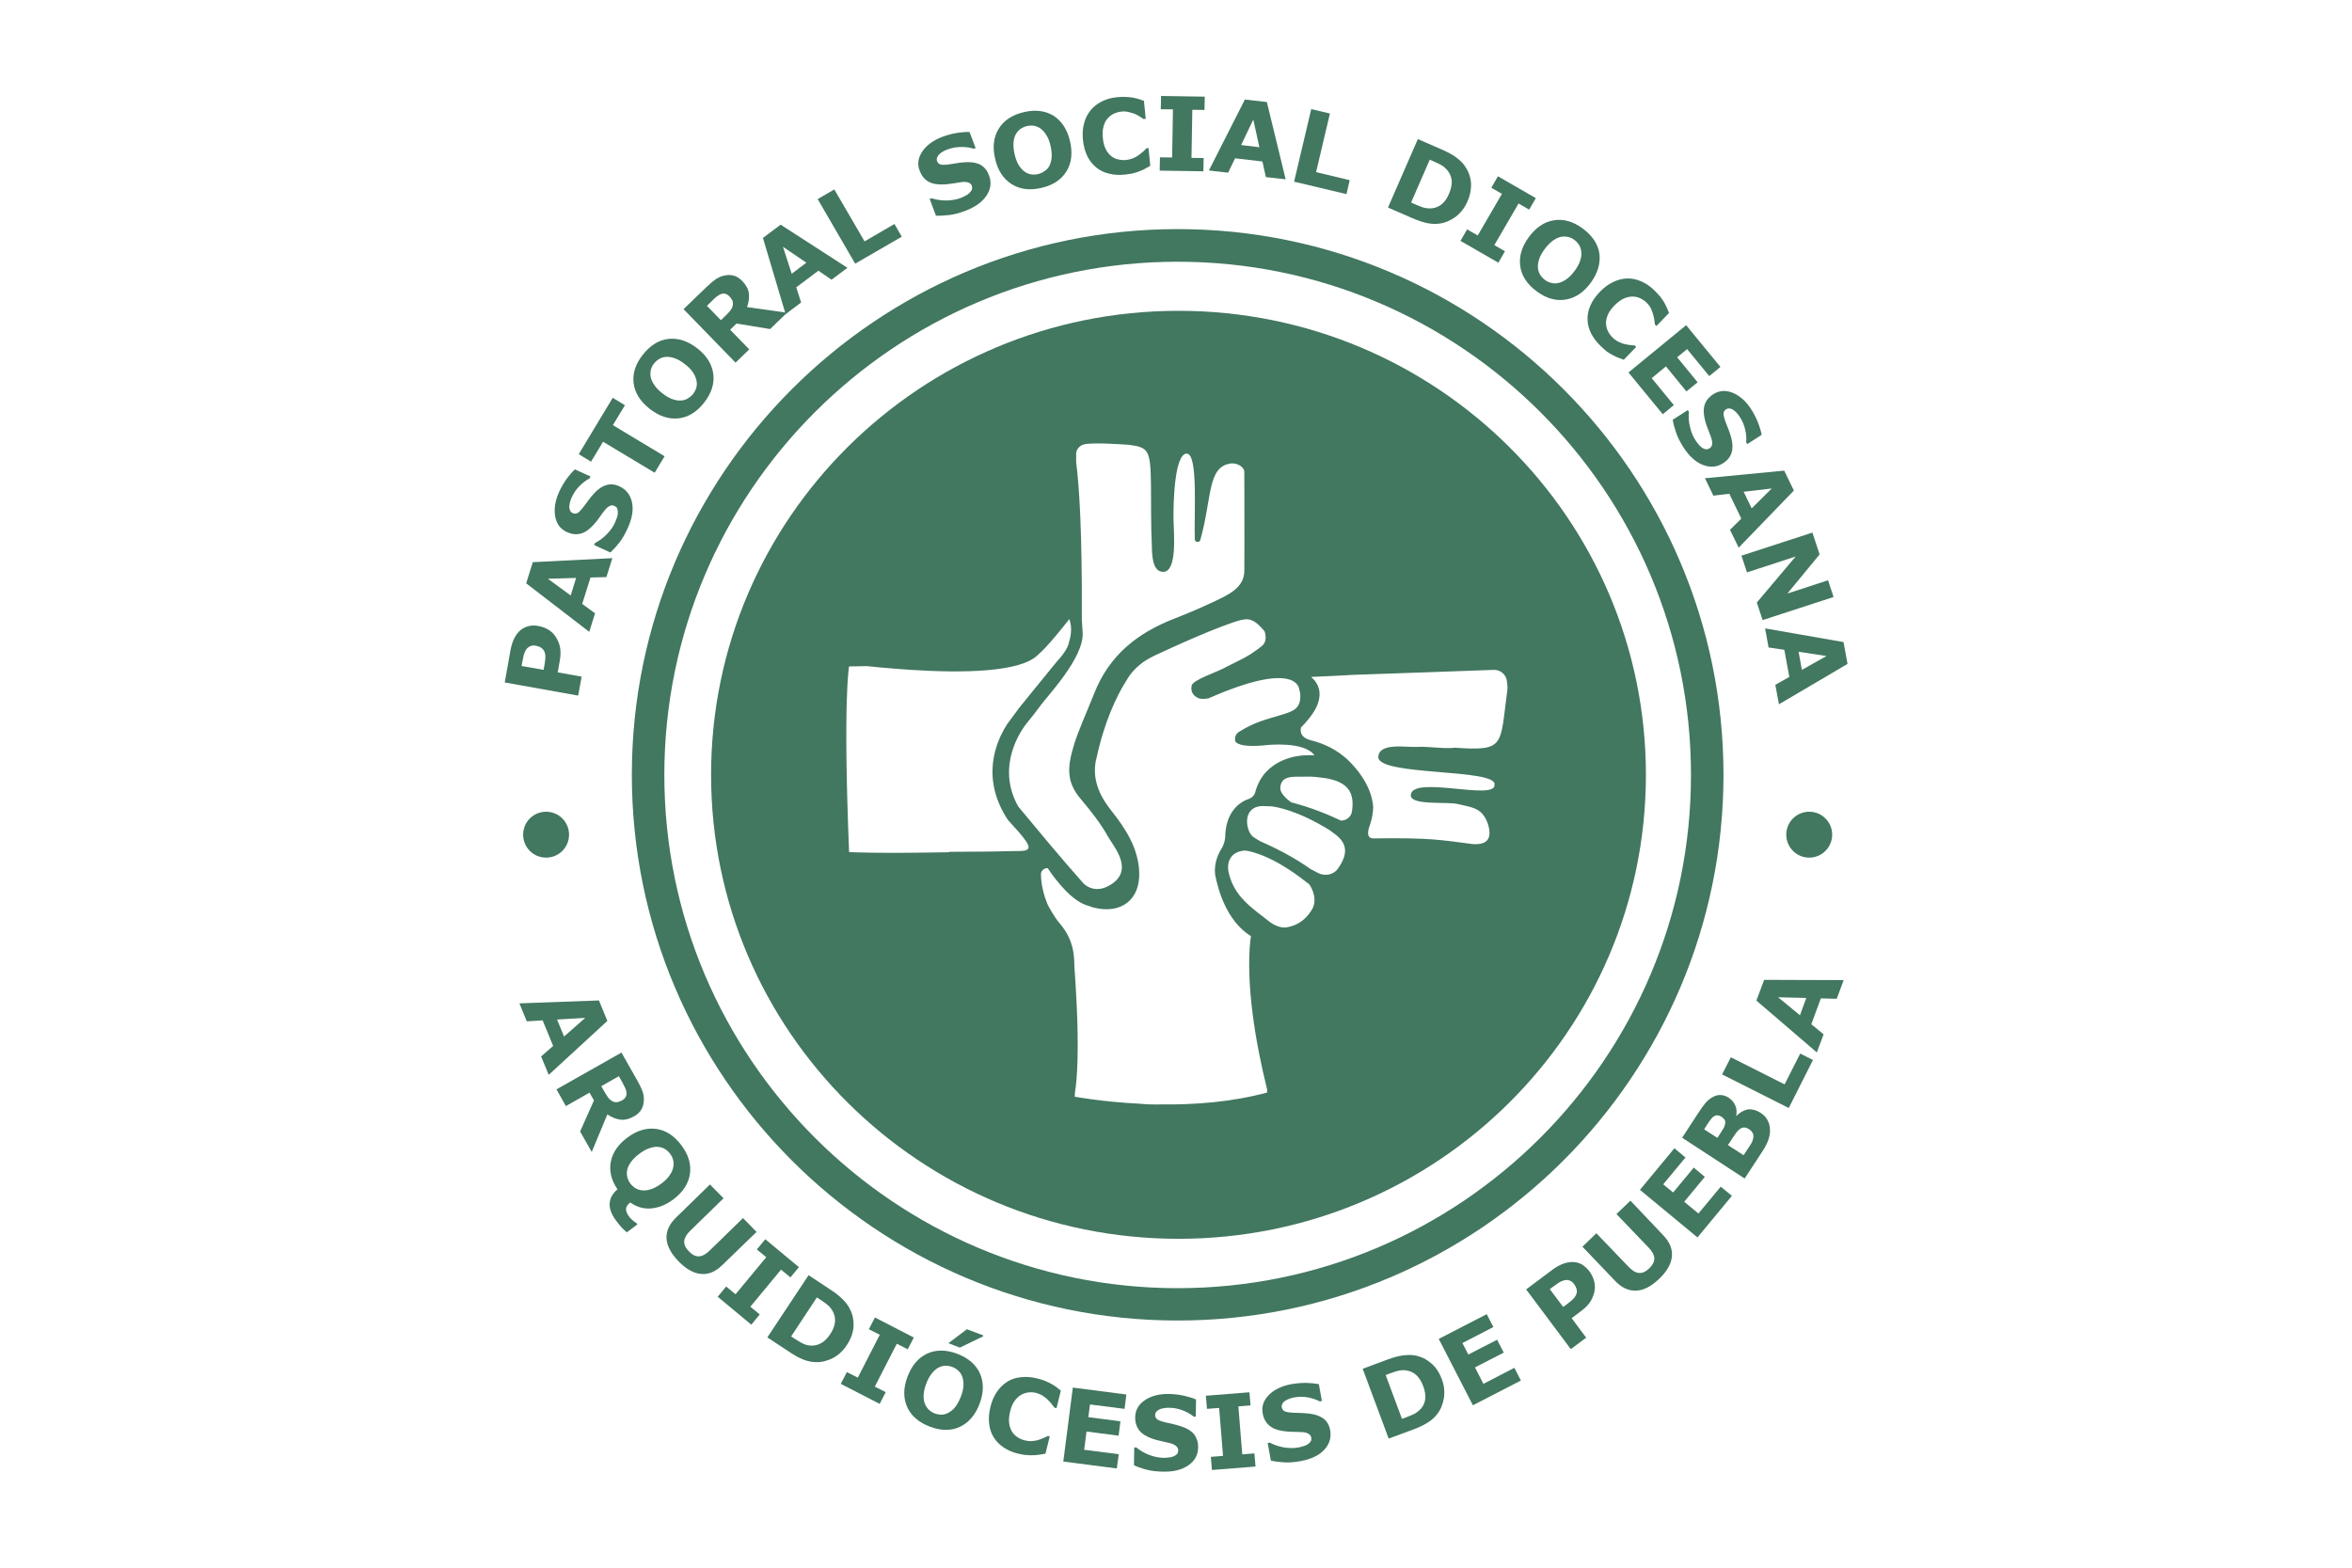 <?xml version="1.0" encoding="utf-8"?>
<!-- Generator: Adobe Illustrator 27.0.0, SVG Export Plug-In . SVG Version: 6.00 Build 0)  -->
<svg version="1.1" id="Capa_1" xmlns="http://www.w3.org/2000/svg" xmlns:xlink="http://www.w3.org/1999/xlink" x="0px" y="0px"
	 viewBox="0 0 170.08 113.39" style="enable-background:new 0 0 170.08 113.39;" xml:space="preserve">
<style type="text/css">
	.st0{fill:#0056B4;}
	.st1{fill:#08226E;}
	.st2{fill:#969494;}
	.st3{fill:#9DBA43;}
	.st4{fill:#7E9D33;}
	.st5{fill:#D88E14;}
	.st6{fill:#D4810D;}
	.st7{fill:#E2AA32;}
	.st8{fill:#CB6323;}
	.st9{fill:#0B3D5C;}
	.st10{fill:#798490;}
	.st11{fill:none;stroke:#0B3D5C;stroke-width:0.098;stroke-miterlimit:10;}
	.st12{fill:#8DBA38;stroke:#8DBA38;stroke-width:0.15;stroke-miterlimit:10;}
	.st13{fill:#0082BE;stroke:#0082BE;stroke-width:0.15;stroke-miterlimit:10;}
	.st14{fill:#0082BE;}
	.st15{fill:#FFFFFF;}
	.st16{fill:#8DBA38;}
	.st17{fill:#69A5CB;}
	.st18{fill:#93B85C;}
	.st19{fill:#B1B1B1;}
	.st20{fill:#1F2AA5;}
	.st21{fill:#B1B0B1;}
	.st22{fill:#E8E5F5;}
	.st23{fill:none;stroke:#1F2AA5;stroke-width:0.359;stroke-linecap:round;stroke-linejoin:round;stroke-miterlimit:10;}
	.st24{fill-rule:evenodd;clip-rule:evenodd;fill:#CA7A0B;}
	.st25{fill:#560B1A;}
	.st26{fill:#CA7A0B;}
	.st27{fill:#004384;}
	.st28{fill:#003380;}
	.st29{fill:#C01918;}
	.st30{fill:#72A83D;}
	.st31{fill:#E6B54A;}
	.st32{fill:#D7C8A3;}
	.st33{fill:#815A2F;}
	.st34{fill:#6C4F2F;}
	.st35{fill:#BFA779;}
	.st36{fill:#191C17;}
	.st37{fill:#BD880E;}
	.st38{fill:#957319;}
	.st39{fill:#D44D7D;}
	.st40{fill:#D3E885;}
	.st41{fill:#93BA1F;}
	.st42{fill:#DBDDDC;}
	.st43{fill:#5C4113;}
	.st44{opacity:0.15;}
	.st45{clip-path:url(#SVGID_00000081646682668345554200000016694735594617960865_);fill:#191C17;}
	.st46{fill:#FEFEFE;}
	.st47{fill:#542D5D;}
	.st48{fill:#BF0811;}
	.st49{fill:#002E82;}
	
		.st50{clip-path:url(#SVGID_00000084500012367539156140000004081944632789127318_);fill:none;stroke:#FFFFFF;stroke-width:3.717;stroke-linejoin:round;}
	.st51{fill:none;stroke:#FFFFFF;stroke-width:3.717;stroke-linejoin:round;}
	
		.st52{clip-path:url(#SVGID_00000057834024674872533720000005360231734239041439_);fill:none;stroke:#FFFFFF;stroke-width:3.717;stroke-linejoin:round;}
	.st53{clip-path:url(#SVGID_00000089533677496745745220000001961337129683621514_);}
	.st54{clip-path:url(#SVGID_00000125600805899389494990000001713705999753310347_);}
	.st55{clip-path:url(#SVGID_00000137819836722573148620000000357034596313945496_);}
	.st56{clip-path:url(#SVGID_00000108310754136517519100000014914583280079233157_);}
	.st57{clip-path:url(#SVGID_00000158004318582941949490000009767984150628599730_);}
	.st58{clip-path:url(#SVGID_00000138545089169526802020000000066289726085385390_);}
	
		.st59{clip-path:url(#SVGID_00000156571794619493275090000006156825309558751129_);fill:none;stroke:#FFFFFF;stroke-width:3.717;stroke-linejoin:round;}
	.st60{clip-path:url(#SVGID_00000059309668266145925330000011647437904662698637_);fill:#CD6924;}
	.st61{clip-path:url(#SVGID_00000059309668266145925330000011647437904662698637_);fill:#CE6A24;}
	.st62{clip-path:url(#SVGID_00000059309668266145925330000011647437904662698637_);fill:#CE6B24;}
	.st63{clip-path:url(#SVGID_00000059309668266145925330000011647437904662698637_);fill:#CE6C24;}
	.st64{clip-path:url(#SVGID_00000059309668266145925330000011647437904662698637_);fill:#CE6D24;}
	.st65{clip-path:url(#SVGID_00000059309668266145925330000011647437904662698637_);fill:#CF6E24;}
	.st66{clip-path:url(#SVGID_00000059309668266145925330000011647437904662698637_);fill:#CF6E25;}
	.st67{clip-path:url(#SVGID_00000059309668266145925330000011647437904662698637_);fill:#CF6F25;}
	.st68{clip-path:url(#SVGID_00000059309668266145925330000011647437904662698637_);fill:#CF7025;}
	.st69{clip-path:url(#SVGID_00000059309668266145925330000011647437904662698637_);fill:#CF7125;}
	.st70{clip-path:url(#SVGID_00000059309668266145925330000011647437904662698637_);fill:#D07225;}
	.st71{clip-path:url(#SVGID_00000059309668266145925330000011647437904662698637_);fill:#D07325;}
	.st72{clip-path:url(#SVGID_00000059309668266145925330000011647437904662698637_);fill:#D07426;}
	.st73{clip-path:url(#SVGID_00000059309668266145925330000011647437904662698637_);fill:#D07526;}
	.st74{clip-path:url(#SVGID_00000059309668266145925330000011647437904662698637_);fill:#D17626;}
	.st75{clip-path:url(#SVGID_00000059309668266145925330000011647437904662698637_);fill:#D17726;}
	.st76{clip-path:url(#SVGID_00000059309668266145925330000011647437904662698637_);fill:#D17826;}
	.st77{clip-path:url(#SVGID_00000059309668266145925330000011647437904662698637_);fill:#D27826;}
	.st78{clip-path:url(#SVGID_00000059309668266145925330000011647437904662698637_);fill:#D27927;}
	.st79{clip-path:url(#SVGID_00000059309668266145925330000011647437904662698637_);fill:#D27A27;}
	.st80{clip-path:url(#SVGID_00000059309668266145925330000011647437904662698637_);fill:#D27B27;}
	.st81{clip-path:url(#SVGID_00000059309668266145925330000011647437904662698637_);fill:#D37C27;}
	.st82{clip-path:url(#SVGID_00000059309668266145925330000011647437904662698637_);fill:#D37D27;}
	.st83{clip-path:url(#SVGID_00000059309668266145925330000011647437904662698637_);fill:#D37E28;}
	.st84{clip-path:url(#SVGID_00000059309668266145925330000011647437904662698637_);fill:#D37F28;}
	.st85{clip-path:url(#SVGID_00000059309668266145925330000011647437904662698637_);fill:#D47F28;}
	.st86{clip-path:url(#SVGID_00000059309668266145925330000011647437904662698637_);fill:#D48028;}
	.st87{clip-path:url(#SVGID_00000059309668266145925330000011647437904662698637_);fill:#D48128;}
	.st88{clip-path:url(#SVGID_00000059309668266145925330000011647437904662698637_);fill:#D58228;}
	.st89{clip-path:url(#SVGID_00000059309668266145925330000011647437904662698637_);fill:#D58328;}
	.st90{clip-path:url(#SVGID_00000059309668266145925330000011647437904662698637_);fill:#D58329;}
	.st91{clip-path:url(#SVGID_00000059309668266145925330000011647437904662698637_);fill:#D58429;}
	.st92{clip-path:url(#SVGID_00000059309668266145925330000011647437904662698637_);fill:#D58529;}
	.st93{clip-path:url(#SVGID_00000059309668266145925330000011647437904662698637_);fill:#D68529;}
	.st94{clip-path:url(#SVGID_00000059309668266145925330000011647437904662698637_);fill:#D68629;}
	.st95{clip-path:url(#SVGID_00000059309668266145925330000011647437904662698637_);fill:#D68729;}
	.st96{clip-path:url(#SVGID_00000059309668266145925330000011647437904662698637_);fill:#D6882A;}
	.st97{clip-path:url(#SVGID_00000059309668266145925330000011647437904662698637_);fill:#D7892A;}
	.st98{clip-path:url(#SVGID_00000059309668266145925330000011647437904662698637_);fill:#D78A2A;}
	.st99{clip-path:url(#SVGID_00000059309668266145925330000011647437904662698637_);fill:#D78B2A;}
	.st100{clip-path:url(#SVGID_00000059309668266145925330000011647437904662698637_);fill:#D88C2A;}
	.st101{clip-path:url(#SVGID_00000059309668266145925330000011647437904662698637_);fill:#D88D2B;}
	.st102{clip-path:url(#SVGID_00000059309668266145925330000011647437904662698637_);fill:#D88E2B;}
	.st103{clip-path:url(#SVGID_00000059309668266145925330000011647437904662698637_);fill:#D98F2B;}
	.st104{clip-path:url(#SVGID_00000059309668266145925330000011647437904662698637_);fill:#D9902B;}
	.st105{clip-path:url(#SVGID_00000059309668266145925330000011647437904662698637_);fill:#D9912C;}
	.st106{clip-path:url(#SVGID_00000059309668266145925330000011647437904662698637_);fill:#D9922C;}
	.st107{clip-path:url(#SVGID_00000059309668266145925330000011647437904662698637_);fill:#DA922C;}
	.st108{clip-path:url(#SVGID_00000059309668266145925330000011647437904662698637_);fill:#DA932C;}
	.st109{clip-path:url(#SVGID_00000059309668266145925330000011647437904662698637_);fill:#DA942C;}
	.st110{clip-path:url(#SVGID_00000059309668266145925330000011647437904662698637_);fill:#DB952C;}
	.st111{clip-path:url(#SVGID_00000059309668266145925330000011647437904662698637_);fill:#DB962D;}
	.st112{clip-path:url(#SVGID_00000059309668266145925330000011647437904662698637_);fill:#DB972D;}
	.st113{clip-path:url(#SVGID_00000059309668266145925330000011647437904662698637_);fill:#DC982D;}
	.st114{clip-path:url(#SVGID_00000059309668266145925330000011647437904662698637_);fill:#DC992D;}
	.st115{clip-path:url(#SVGID_00000059309668266145925330000011647437904662698637_);fill:#DC9A2E;}
	.st116{clip-path:url(#SVGID_00000059309668266145925330000011647437904662698637_);fill:#DD9B2E;}
	.st117{clip-path:url(#SVGID_00000059309668266145925330000011647437904662698637_);fill:#DD9C2E;}
	.st118{clip-path:url(#SVGID_00000059309668266145925330000011647437904662698637_);fill:#DD9D2E;}
	.st119{clip-path:url(#SVGID_00000059309668266145925330000011647437904662698637_);fill:#DE9E2E;}
	.st120{clip-path:url(#SVGID_00000059309668266145925330000011647437904662698637_);fill:#DE9F2F;}
	.st121{clip-path:url(#SVGID_00000059309668266145925330000011647437904662698637_);fill:#DEA02F;}
	.st122{clip-path:url(#SVGID_00000059309668266145925330000011647437904662698637_);fill:#DFA12F;}
	.st123{clip-path:url(#SVGID_00000059309668266145925330000011647437904662698637_);fill:#DFA22F;}
	.st124{clip-path:url(#SVGID_00000059309668266145925330000011647437904662698637_);fill:#DFA330;}
	.st125{clip-path:url(#SVGID_00000059309668266145925330000011647437904662698637_);fill:#E0A430;}
	.st126{clip-path:url(#SVGID_00000059309668266145925330000011647437904662698637_);fill:#E0A530;}
	.st127{clip-path:url(#SVGID_00000059309668266145925330000011647437904662698637_);fill:#E0A630;}
	.st128{clip-path:url(#SVGID_00000059309668266145925330000011647437904662698637_);fill:#E1A730;}
	.st129{clip-path:url(#SVGID_00000059309668266145925330000011647437904662698637_);fill:#E1A831;}
	.st130{clip-path:url(#SVGID_00000059309668266145925330000011647437904662698637_);fill:#E2A931;}
	.st131{clip-path:url(#SVGID_00000059309668266145925330000011647437904662698637_);fill:#E2AA31;}
	.st132{clip-path:url(#SVGID_00000059309668266145925330000011647437904662698637_);fill:#E2AB31;}
	.st133{clip-path:url(#SVGID_00000059309668266145925330000011647437904662698637_);fill:#E3AC32;}
	.st134{clip-path:url(#SVGID_00000059309668266145925330000011647437904662698637_);fill:#E3AD32;}
	.st135{clip-path:url(#SVGID_00000059309668266145925330000011647437904662698637_);fill:#E3AE32;}
	.st136{clip-path:url(#SVGID_00000059309668266145925330000011647437904662698637_);fill:#E4AE32;}
	.st137{clip-path:url(#SVGID_00000059309668266145925330000011647437904662698637_);fill:#E4AF32;}
	.st138{clip-path:url(#SVGID_00000059309668266145925330000011647437904662698637_);fill:#E4B032;}
	.st139{clip-path:url(#SVGID_00000059309668266145925330000011647437904662698637_);fill:#E4B133;}
	.st140{clip-path:url(#SVGID_00000059309668266145925330000011647437904662698637_);fill:#E5B133;}
	.st141{clip-path:url(#SVGID_00000059309668266145925330000011647437904662698637_);fill:#E5B233;}
	.st142{clip-path:url(#SVGID_00000059309668266145925330000011647437904662698637_);fill:#E5B333;}
	.st143{clip-path:url(#SVGID_00000059309668266145925330000011647437904662698637_);fill:#E6B433;}
	.st144{clip-path:url(#SVGID_00000059309668266145925330000011647437904662698637_);fill:#E6B534;}
	.st145{clip-path:url(#SVGID_00000059309668266145925330000011647437904662698637_);fill:#E6B634;}
	.st146{clip-path:url(#SVGID_00000059309668266145925330000011647437904662698637_);fill:#E7B734;}
	.st147{clip-path:url(#SVGID_00000059309668266145925330000011647437904662698637_);fill:#E7B834;}
	.st148{clip-path:url(#SVGID_00000059309668266145925330000011647437904662698637_);fill:#E8B934;}
	.st149{clip-path:url(#SVGID_00000059309668266145925330000011647437904662698637_);fill:#E8BA35;}
	.st150{clip-path:url(#SVGID_00000059309668266145925330000011647437904662698637_);fill:#E8BB35;}
	.st151{clip-path:url(#SVGID_00000059309668266145925330000011647437904662698637_);fill:#E9BC35;}
	.st152{clip-path:url(#SVGID_00000059309668266145925330000011647437904662698637_);fill:#E9BD35;}
	.st153{clip-path:url(#SVGID_00000059309668266145925330000011647437904662698637_);fill:#E9BE35;}
	.st154{clip-path:url(#SVGID_00000059309668266145925330000011647437904662698637_);fill:#EABE36;}
	.st155{clip-path:url(#SVGID_00000059309668266145925330000011647437904662698637_);fill:#EABF36;}
	.st156{clip-path:url(#SVGID_00000059309668266145925330000011647437904662698637_);fill:#EAC036;}
	.st157{clip-path:url(#SVGID_00000059309668266145925330000011647437904662698637_);fill:#EBC136;}
	.st158{clip-path:url(#SVGID_00000059309668266145925330000011647437904662698637_);fill:#EBC236;}
	.st159{clip-path:url(#SVGID_00000059309668266145925330000011647437904662698637_);fill:#EBC336;}
	.st160{clip-path:url(#SVGID_00000059309668266145925330000011647437904662698637_);fill:#ECC337;}
	.st161{clip-path:url(#SVGID_00000059309668266145925330000011647437904662698637_);fill:#ECC437;}
	.st162{clip-path:url(#SVGID_00000059309668266145925330000011647437904662698637_);fill:#ECC537;}
	.st163{clip-path:url(#SVGID_00000059309668266145925330000011647437904662698637_);fill:#EDC637;}
	.st164{clip-path:url(#SVGID_00000059309668266145925330000011647437904662698637_);fill:#EDC737;}
	.st165{clip-path:url(#SVGID_00000059309668266145925330000011647437904662698637_);fill:#EDC837;}
	.st166{clip-path:url(#SVGID_00000059309668266145925330000011647437904662698637_);fill:#EEC938;}
	.st167{clip-path:url(#SVGID_00000059309668266145925330000011647437904662698637_);fill:#EECA38;}
	.st168{clip-path:url(#SVGID_00000059309668266145925330000011647437904662698637_);fill:#EFCB38;}
	.st169{clip-path:url(#SVGID_00000059309668266145925330000011647437904662698637_);fill:#EFCC38;}
	.st170{clip-path:url(#SVGID_00000059309668266145925330000011647437904662698637_);fill:#F0CD38;}
	.st171{clip-path:url(#SVGID_00000059309668266145925330000011647437904662698637_);fill:#F0CE39;}
	.st172{clip-path:url(#SVGID_00000059309668266145925330000011647437904662698637_);fill:#F0CF39;}
	.st173{clip-path:url(#SVGID_00000059309668266145925330000011647437904662698637_);fill:#F1D039;}
	.st174{clip-path:url(#SVGID_00000059309668266145925330000011647437904662698637_);fill:#F1D139;}
	.st175{clip-path:url(#SVGID_00000059309668266145925330000011647437904662698637_);fill:#F1D239;}
	.st176{clip-path:url(#SVGID_00000059309668266145925330000011647437904662698637_);fill:#F2D239;}
	.st177{clip-path:url(#SVGID_00000059309668266145925330000011647437904662698637_);fill:#F2D33A;}
	.st178{clip-path:url(#SVGID_00000059309668266145925330000011647437904662698637_);fill:#F2D43A;}
	.st179{opacity:0.6;}
	.st180{fill:#BD7712;}
	.st181{fill:#1E1D1B;}
	.st182{clip-path:url(#SVGID_00000091003095899906328530000007199494287359667355_);fill:#F1D850;}
	.st183{clip-path:url(#SVGID_00000091003095899906328530000007199494287359667355_);fill:#F1D74F;}
	.st184{clip-path:url(#SVGID_00000091003095899906328530000007199494287359667355_);fill:#F0D64F;}
	.st185{clip-path:url(#SVGID_00000091003095899906328530000007199494287359667355_);fill:#F0D64E;}
	.st186{clip-path:url(#SVGID_00000091003095899906328530000007199494287359667355_);fill:#F0D54E;}
	.st187{clip-path:url(#SVGID_00000091003095899906328530000007199494287359667355_);fill:#F0D44D;}
	.st188{clip-path:url(#SVGID_00000091003095899906328530000007199494287359667355_);fill:#EAC241;}
	.st189{clip-path:url(#SVGID_00000091003095899906328530000007199494287359667355_);fill:#EAC240;}
	.st190{clip-path:url(#SVGID_00000091003095899906328530000007199494287359667355_);fill:#EAC140;}
	.st191{clip-path:url(#SVGID_00000091003095899906328530000007199494287359667355_);fill:#E9C03F;}
	.st192{clip-path:url(#SVGID_00000091003095899906328530000007199494287359667355_);fill:#E9BF3F;}
	.st193{clip-path:url(#SVGID_00000091003095899906328530000007199494287359667355_);fill:#E9BF3E;}
	.st194{clip-path:url(#SVGID_00000091003095899906328530000007199494287359667355_);fill:#E9BE3E;}
	.st195{clip-path:url(#SVGID_00000091003095899906328530000007199494287359667355_);fill:#E8BD3D;}
	.st196{clip-path:url(#SVGID_00000091003095899906328530000007199494287359667355_);fill:#E8BC3C;}
	.st197{clip-path:url(#SVGID_00000091003095899906328530000007199494287359667355_);fill:#E8BB3B;}
	.st198{clip-path:url(#SVGID_00000091003095899906328530000007199494287359667355_);fill:#E7BA3B;}
	.st199{clip-path:url(#SVGID_00000091003095899906328530000007199494287359667355_);fill:#E7B93A;}
	.st200{clip-path:url(#SVGID_00000091003095899906328530000007199494287359667355_);fill:#E7B839;}
	.st201{clip-path:url(#SVGID_00000091003095899906328530000007199494287359667355_);fill:#F7ED5F;}
	.st202{clip-path:url(#SVGID_00000091003095899906328530000007199494287359667355_);fill:#F7EC5F;}
	.st203{clip-path:url(#SVGID_00000091003095899906328530000007199494287359667355_);fill:#F7EC5E;}
	.st204{clip-path:url(#SVGID_00000091003095899906328530000007199494287359667355_);fill:#F7EB5E;}
	.st205{clip-path:url(#SVGID_00000091003095899906328530000007199494287359667355_);fill:#F7EB5D;}
	.st206{clip-path:url(#SVGID_00000091003095899906328530000007199494287359667355_);fill:#F7EA5D;}
	.st207{clip-path:url(#SVGID_00000091003095899906328530000007199494287359667355_);fill:#F6EA5D;}
	.st208{clip-path:url(#SVGID_00000091003095899906328530000007199494287359667355_);fill:#F6E95C;}
	.st209{clip-path:url(#SVGID_00000091003095899906328530000007199494287359667355_);fill:#F6E85C;}
	.st210{clip-path:url(#SVGID_00000091003095899906328530000007199494287359667355_);fill:#F6E85B;}
	.st211{clip-path:url(#SVGID_00000091003095899906328530000007199494287359667355_);fill:#F6E75B;}
	.st212{clip-path:url(#SVGID_00000091003095899906328530000007199494287359667355_);fill:#F6E75A;}
	.st213{clip-path:url(#SVGID_00000091003095899906328530000007199494287359667355_);fill:#F5E65A;}
	.st214{clip-path:url(#SVGID_00000091003095899906328530000007199494287359667355_);fill:#E7B738;}
	.st215{clip-path:url(#SVGID_00000091003095899906328530000007199494287359667355_);fill:#E6B638;}
	.st216{clip-path:url(#SVGID_00000091003095899906328530000007199494287359667355_);fill:#E6B637;}
	.st217{clip-path:url(#SVGID_00000091003095899906328530000007199494287359667355_);fill:#E6B537;}
	.st218{clip-path:url(#SVGID_00000091003095899906328530000007199494287359667355_);fill:#E6B436;}
	.st219{clip-path:url(#SVGID_00000091003095899906328530000007199494287359667355_);fill:#E5B335;}
	.st220{clip-path:url(#SVGID_00000091003095899906328530000007199494287359667355_);fill:#E5B234;}
	.st221{clip-path:url(#SVGID_00000091003095899906328530000007199494287359667355_);fill:#E5B134;}
	.st222{clip-path:url(#SVGID_00000091003095899906328530000007199494287359667355_);fill:#E4B033;}
	.st223{clip-path:url(#SVGID_00000091003095899906328530000007199494287359667355_);fill:#E4B032;}
	.st224{clip-path:url(#SVGID_00000091003095899906328530000007199494287359667355_);fill:#E4AF32;}
	.st225{clip-path:url(#SVGID_00000091003095899906328530000007199494287359667355_);fill:#F5E559;}
	.st226{clip-path:url(#SVGID_00000091003095899906328530000007199494287359667355_);fill:#F5E459;}
	.st227{clip-path:url(#SVGID_00000091003095899906328530000007199494287359667355_);fill:#F5E458;}
	.st228{clip-path:url(#SVGID_00000091003095899906328530000007199494287359667355_);fill:#EED04A;}
	.st229{clip-path:url(#SVGID_00000091003095899906328530000007199494287359667355_);fill:#EECF4A;}
	.st230{clip-path:url(#SVGID_00000091003095899906328530000007199494287359667355_);fill:#EECF49;}
	.st231{clip-path:url(#SVGID_00000091003095899906328530000007199494287359667355_);fill:#EECE49;}
	.st232{clip-path:url(#SVGID_00000091003095899906328530000007199494287359667355_);fill:#EECD48;}
	.st233{clip-path:url(#SVGID_00000091003095899906328530000007199494287359667355_);fill:#EDCC48;}
	.st234{clip-path:url(#SVGID_00000091003095899906328530000007199494287359667355_);fill:#EDCC47;}
	.st235{clip-path:url(#SVGID_00000091003095899906328530000007199494287359667355_);fill:#EDCB47;}
	.st236{clip-path:url(#SVGID_00000091003095899906328530000007199494287359667355_);fill:#F4E156;}
	.st237{clip-path:url(#SVGID_00000091003095899906328530000007199494287359667355_);fill:#F4E056;}
	.st238{clip-path:url(#SVGID_00000091003095899906328530000007199494287359667355_);fill:#F3E055;}
	.st239{clip-path:url(#SVGID_00000091003095899906328530000007199494287359667355_);fill:#F3DF55;}
	.st240{clip-path:url(#SVGID_00000091003095899906328530000007199494287359667355_);fill:#F3DE54;}
	.st241{clip-path:url(#SVGID_00000091003095899906328530000007199494287359667355_);fill:#F3DD53;}
	.st242{clip-path:url(#SVGID_00000091003095899906328530000007199494287359667355_);fill:#F2DC53;}
	.st243{clip-path:url(#SVGID_00000091003095899906328530000007199494287359667355_);fill:#F2DC52;}
	.st244{clip-path:url(#SVGID_00000091003095899906328530000007199494287359667355_);fill:#F2DB52;}
	.st245{clip-path:url(#SVGID_00000091003095899906328530000007199494287359667355_);fill:#F2DA52;}
	.st246{clip-path:url(#SVGID_00000091003095899906328530000007199494287359667355_);fill:#F1DA51;}
	.st247{clip-path:url(#SVGID_00000091003095899906328530000007199494287359667355_);fill:#F4E358;}
	.st248{clip-path:url(#SVGID_00000091003095899906328530000007199494287359667355_);fill:#F4E257;}
	.st249{clip-path:url(#SVGID_00000091003095899906328530000007199494287359667355_);fill:#ECC744;}
	.st250{clip-path:url(#SVGID_00000091003095899906328530000007199494287359667355_);fill:#EBC744;}
	.st251{clip-path:url(#SVGID_00000091003095899906328530000007199494287359667355_);fill:#EBC643;}
	.st252{clip-path:url(#SVGID_00000091003095899906328530000007199494287359667355_);fill:#EBC543;}
	.st253{clip-path:url(#SVGID_00000091003095899906328530000007199494287359667355_);fill:#EBC442;}
	.st254{clip-path:url(#SVGID_00000091003095899906328530000007199494287359667355_);fill:#EAC341;}
	.st255{clip-path:url(#SVGID_00000091003095899906328530000007199494287359667355_);fill:#F7ED60;}
	.st256{fill-rule:evenodd;clip-rule:evenodd;}
	.st257{fill-rule:evenodd;clip-rule:evenodd;fill:#46002E;}
	.st258{fill-rule:evenodd;clip-rule:evenodd;fill:#D2F1BB;}
	.st259{fill-rule:evenodd;clip-rule:evenodd;fill:#7FD344;}
	.st260{fill-rule:evenodd;clip-rule:evenodd;fill:#FFFFFF;}
	.st261{fill:#70A83B;}
	.st262{opacity:0.65;clip-path:url(#SVGID_00000111187470578607747750000003273866429105541514_);}
	.st263{fill:#FEEE00;}
	.st264{opacity:0.65;clip-path:url(#SVGID_00000141434276764241994580000002692558609589561777_);}
	.st265{opacity:0.65;clip-path:url(#SVGID_00000150813600598028729610000007140460581767629215_);}
	.st266{opacity:0.65;clip-path:url(#SVGID_00000179643940318094967290000016682815123313881530_);}
	.st267{opacity:0.65;clip-path:url(#SVGID_00000147916938346682616240000000604142226606317743_);}
	.st268{opacity:0.65;clip-path:url(#SVGID_00000171702389197874819830000006723094460801404852_);}
	.st269{clip-path:url(#SVGID_00000181051238048923753220000008334259518697156232_);fill:#AD2A4D;}
	.st270{clip-path:url(#SVGID_00000181051238048923753220000008334259518697156232_);fill:#AE2C4D;}
	.st271{clip-path:url(#SVGID_00000181051238048923753220000008334259518697156232_);fill:#AE2D4E;}
	.st272{clip-path:url(#SVGID_00000181051238048923753220000008334259518697156232_);fill:#AF2F4F;}
	.st273{clip-path:url(#SVGID_00000181051238048923753220000008334259518697156232_);fill:#AF3050;}
	.st274{clip-path:url(#SVGID_00000181051238048923753220000008334259518697156232_);fill:#AF3250;}
	.st275{clip-path:url(#SVGID_00000181051238048923753220000008334259518697156232_);fill:#B03351;}
	.st276{clip-path:url(#SVGID_00000181051238048923753220000008334259518697156232_);fill:#B03452;}
	.st277{clip-path:url(#SVGID_00000181051238048923753220000008334259518697156232_);fill:#B03552;}
	.st278{clip-path:url(#SVGID_00000181051238048923753220000008334259518697156232_);fill:#B13653;}
	.st279{clip-path:url(#SVGID_00000181051238048923753220000008334259518697156232_);fill:#B13754;}
	.st280{clip-path:url(#SVGID_00000181051238048923753220000008334259518697156232_);fill:#B13955;}
	.st281{clip-path:url(#SVGID_00000181051238048923753220000008334259518697156232_);fill:#B23A55;}
	.st282{clip-path:url(#SVGID_00000181051238048923753220000008334259518697156232_);fill:#B23B56;}
	.st283{clip-path:url(#SVGID_00000181051238048923753220000008334259518697156232_);fill:#B33C57;}
	.st284{clip-path:url(#SVGID_00000181051238048923753220000008334259518697156232_);fill:#B33D57;}
	.st285{clip-path:url(#SVGID_00000181051238048923753220000008334259518697156232_);fill:#B33E58;}
	.st286{clip-path:url(#SVGID_00000181051238048923753220000008334259518697156232_);fill:#B43F59;}
	.st287{clip-path:url(#SVGID_00000181051238048923753220000008334259518697156232_);fill:#B44059;}
	.st288{clip-path:url(#SVGID_00000181051238048923753220000008334259518697156232_);fill:#B4415A;}
	.st289{clip-path:url(#SVGID_00000181051238048923753220000008334259518697156232_);fill:#B5425B;}
	.st290{clip-path:url(#SVGID_00000181051238048923753220000008334259518697156232_);fill:#B5435C;}
	.st291{clip-path:url(#SVGID_00000181051238048923753220000008334259518697156232_);fill:#B6445C;}
	.st292{clip-path:url(#SVGID_00000181051238048923753220000008334259518697156232_);fill:#B6455D;}
	.st293{clip-path:url(#SVGID_00000181051238048923753220000008334259518697156232_);fill:#B6465E;}
	.st294{clip-path:url(#SVGID_00000181051238048923753220000008334259518697156232_);fill:#B7475E;}
	.st295{clip-path:url(#SVGID_00000181051238048923753220000008334259518697156232_);fill:#B7485F;}
	.st296{clip-path:url(#SVGID_00000181051238048923753220000008334259518697156232_);fill:#B74860;}
	.st297{clip-path:url(#SVGID_00000181051238048923753220000008334259518697156232_);fill:#B84961;}
	.st298{clip-path:url(#SVGID_00000181051238048923753220000008334259518697156232_);fill:#B84A61;}
	.st299{clip-path:url(#SVGID_00000181051238048923753220000008334259518697156232_);fill:#B84B62;}
	.st300{clip-path:url(#SVGID_00000181051238048923753220000008334259518697156232_);fill:#B94C63;}
	.st301{clip-path:url(#SVGID_00000181051238048923753220000008334259518697156232_);fill:#B94D63;}
	.st302{clip-path:url(#SVGID_00000181051238048923753220000008334259518697156232_);fill:#BA4E64;}
	.st303{clip-path:url(#SVGID_00000181051238048923753220000008334259518697156232_);fill:#BA4E65;}
	.st304{clip-path:url(#SVGID_00000181051238048923753220000008334259518697156232_);fill:#BA4F65;}
	.st305{clip-path:url(#SVGID_00000181051238048923753220000008334259518697156232_);fill:#BB5066;}
	.st306{clip-path:url(#SVGID_00000181051238048923753220000008334259518697156232_);fill:#BB5167;}
	.st307{clip-path:url(#SVGID_00000181051238048923753220000008334259518697156232_);fill:#BB5268;}
	.st308{clip-path:url(#SVGID_00000181051238048923753220000008334259518697156232_);fill:#BC5268;}
	.st309{clip-path:url(#SVGID_00000181051238048923753220000008334259518697156232_);fill:#BC5369;}
	.st310{clip-path:url(#SVGID_00000181051238048923753220000008334259518697156232_);fill:#BC546A;}
	.st311{clip-path:url(#SVGID_00000181051238048923753220000008334259518697156232_);fill:#BD556A;}
	.st312{clip-path:url(#SVGID_00000181051238048923753220000008334259518697156232_);fill:#BD556B;}
	.st313{clip-path:url(#SVGID_00000181051238048923753220000008334259518697156232_);fill:#BD566C;}
	.st314{clip-path:url(#SVGID_00000181051238048923753220000008334259518697156232_);fill:#BE576D;}
	.st315{clip-path:url(#SVGID_00000181051238048923753220000008334259518697156232_);fill:#BE586D;}
	.st316{clip-path:url(#SVGID_00000181051238048923753220000008334259518697156232_);fill:#BE586E;}
	.st317{clip-path:url(#SVGID_00000181051238048923753220000008334259518697156232_);fill:#BF596F;}
	.st318{clip-path:url(#SVGID_00000181051238048923753220000008334259518697156232_);fill:#BF5A6F;}
	.st319{clip-path:url(#SVGID_00000181051238048923753220000008334259518697156232_);fill:#BF5B70;}
	.st320{clip-path:url(#SVGID_00000181051238048923753220000008334259518697156232_);fill:#C05B71;}
	.st321{clip-path:url(#SVGID_00000181051238048923753220000008334259518697156232_);fill:#C05C72;}
	.st322{clip-path:url(#SVGID_00000181051238048923753220000008334259518697156232_);fill:#C15D72;}
	.st323{clip-path:url(#SVGID_00000181051238048923753220000008334259518697156232_);fill:#C15D73;}
	.st324{clip-path:url(#SVGID_00000181051238048923753220000008334259518697156232_);fill:#C15E74;}
	.st325{clip-path:url(#SVGID_00000181051238048923753220000008334259518697156232_);fill:#C25F74;}
	.st326{clip-path:url(#SVGID_00000181051238048923753220000008334259518697156232_);fill:#C26075;}
	.st327{clip-path:url(#SVGID_00000181051238048923753220000008334259518697156232_);fill:#C26076;}
	.st328{clip-path:url(#SVGID_00000181051238048923753220000008334259518697156232_);fill:#C36177;}
	.st329{clip-path:url(#SVGID_00000181051238048923753220000008334259518697156232_);fill:#C36277;}
	.st330{clip-path:url(#SVGID_00000181051238048923753220000008334259518697156232_);fill:#C36278;}
	.st331{clip-path:url(#SVGID_00000181051238048923753220000008334259518697156232_);fill:#C46379;}
	.st332{clip-path:url(#SVGID_00000181051238048923753220000008334259518697156232_);fill:#C4647A;}
	.st333{clip-path:url(#SVGID_00000181051238048923753220000008334259518697156232_);fill:#C5647A;}
	.st334{clip-path:url(#SVGID_00000181051238048923753220000008334259518697156232_);fill:#C5657B;}
	.st335{clip-path:url(#SVGID_00000181051238048923753220000008334259518697156232_);fill:#C5667C;}
	.st336{clip-path:url(#SVGID_00000181051238048923753220000008334259518697156232_);fill:#C6667C;}
	.st337{clip-path:url(#SVGID_00000181051238048923753220000008334259518697156232_);fill:#C6677D;}
	.st338{clip-path:url(#SVGID_00000181051238048923753220000008334259518697156232_);fill:#C6687E;}
	.st339{clip-path:url(#SVGID_00000181051238048923753220000008334259518697156232_);fill:#C7687F;}
	.st340{clip-path:url(#SVGID_00000181051238048923753220000008334259518697156232_);fill:#C7697F;}
	.st341{clip-path:url(#SVGID_00000181051238048923753220000008334259518697156232_);fill:#C76A80;}
	.st342{clip-path:url(#SVGID_00000181051238048923753220000008334259518697156232_);fill:#C86A81;}
	.st343{clip-path:url(#SVGID_00000181051238048923753220000008334259518697156232_);fill:#C86B82;}
	.st344{clip-path:url(#SVGID_00000181051238048923753220000008334259518697156232_);fill:#C86C82;}
	.st345{clip-path:url(#SVGID_00000181051238048923753220000008334259518697156232_);fill:#C96C83;}
	.st346{clip-path:url(#SVGID_00000181051238048923753220000008334259518697156232_);fill:#C96D84;}
	.st347{clip-path:url(#SVGID_00000181051238048923753220000008334259518697156232_);fill:#C96E85;}
	.st348{clip-path:url(#SVGID_00000181051238048923753220000008334259518697156232_);fill:#CA6E86;}
	.st349{clip-path:url(#SVGID_00000181051238048923753220000008334259518697156232_);fill:#CA6F86;}
	.st350{clip-path:url(#SVGID_00000181051238048923753220000008334259518697156232_);fill:#CA7087;}
	.st351{clip-path:url(#SVGID_00000181051238048923753220000008334259518697156232_);fill:#CB7088;}
	.st352{clip-path:url(#SVGID_00000181051238048923753220000008334259518697156232_);fill:#CB7189;}
	.st353{clip-path:url(#SVGID_00000181051238048923753220000008334259518697156232_);fill:#CB728A;}
	.st354{clip-path:url(#SVGID_00000181051238048923753220000008334259518697156232_);fill:#CC728A;}
	.st355{clip-path:url(#SVGID_00000181051238048923753220000008334259518697156232_);fill:#CC738B;}
	.st356{clip-path:url(#SVGID_00000181051238048923753220000008334259518697156232_);fill:#CC748C;}
	.st357{clip-path:url(#SVGID_00000181051238048923753220000008334259518697156232_);fill:#CD748D;}
	.st358{clip-path:url(#SVGID_00000181051238048923753220000008334259518697156232_);fill:#CD758E;}
	.st359{clip-path:url(#SVGID_00000181051238048923753220000008334259518697156232_);fill:#CD768E;}
	.st360{clip-path:url(#SVGID_00000181051238048923753220000008334259518697156232_);fill:#CD768F;}
	.st361{clip-path:url(#SVGID_00000181051238048923753220000008334259518697156232_);fill:#CE7790;}
	.st362{clip-path:url(#SVGID_00000181051238048923753220000008334259518697156232_);fill:#CE7891;}
	.st363{clip-path:url(#SVGID_00000181051238048923753220000008334259518697156232_);fill:#CE7892;}
	.st364{clip-path:url(#SVGID_00000181051238048923753220000008334259518697156232_);fill:#CF7993;}
	.st365{clip-path:url(#SVGID_00000181051238048923753220000008334259518697156232_);fill:#CF7A94;}
	.st366{clip-path:url(#SVGID_00000181051238048923753220000008334259518697156232_);fill:#D07B95;}
	.st367{clip-path:url(#SVGID_00000181051238048923753220000008334259518697156232_);fill:#D07B96;}
	.st368{clip-path:url(#SVGID_00000181051238048923753220000008334259518697156232_);fill:#D07C97;}
	.st369{clip-path:url(#SVGID_00000181051238048923753220000008334259518697156232_);fill:#D07D98;}
	.st370{fill:#D0B8C1;}
	.st371{fill:#898989;}
	.st372{fill:#001D85;}
	.st373{fill:#516BA5;}
	.st374{fill:#5EBDD4;}
	.st375{opacity:0.5;fill:#5EBDD4;}
	.st376{fill:#727176;}
	.st377{fill:#8DA5AF;}
	.st378{fill:#F59847;}
	.st379{fill:#4772B2;}
	.st380{fill:#00255A;}
	.st381{fill:#80A9E1;}
	.st382{fill:#00369C;}
	.st383{fill:#2670CA;}
	.st384{fill:#87868A;}
	.st385{fill:#5A2B64;}
	.st386{fill:url(#SVGID_00000150802522046522434170000007872938092021016706_);}
	.st387{fill:url(#SVGID_00000150806590320720657510000017570487377201087408_);}
	.st388{fill:url(#SVGID_00000021830036200643028190000009719191088490256256_);}
	.st389{fill:url(#SVGID_00000088835728354722217380000008970293937613332626_);}
	.st390{fill:url(#SVGID_00000011005741636117106170000011520938388893771142_);}
	.st391{fill:url(#SVGID_00000182519025370003980760000007738890618441408442_);}
	.st392{fill:url(#SVGID_00000081617584777596371110000007157221546456800695_);}
	.st393{fill:url(#SVGID_00000090287715577053916360000011908578499040310449_);}
	.st394{fill:url(#SVGID_00000087408907736399482310000005336195022261664432_);}
	.st395{fill:url(#SVGID_00000005952880950912177630000015862275322748800945_);}
	.st396{fill:#5B400C;}
	.st397{fill:#A3C066;}
	.st398{fill:#359444;}
	.st399{fill:#979696;stroke:#979696;stroke-width:0.384;stroke-miterlimit:10;}
	.st400{fill:none;}
	.st401{fill:url(#SVGID_00000146492025348019824700000012217695013280191909_);}
	.st402{fill:url(#SVGID_00000052810234495598035090000006215413953789608628_);}
	.st403{fill:#666666;}
	.st404{fill:url(#SVGID_00000112621266180885824730000012564680858130415039_);}
	.st405{fill:url(#SVGID_00000021830680797838765390000003219053128163987635_);}
	.st406{fill:url(#SVGID_00000008119639770308978310000017183187156809352119_);}
	.st407{fill:#B5221E;}
	.st408{fill:#001388;}
	.st409{fill:#0A169A;}
	.st410{fill:#0C3E4D;}
	.st411{fill:#5380BC;stroke:#191C17;stroke-width:0.715;stroke-linecap:round;stroke-linejoin:round;stroke-miterlimit:10;}
	.st412{fill:#ECF4F3;stroke:#191C17;stroke-width:0.401;stroke-miterlimit:10;}
	.st413{fill:#B8D1DA;}
	.st414{fill:#FFFFFF;stroke:#191C17;stroke-width:0.283;stroke-miterlimit:10;}
	.st415{fill:#355293;}
	.st416{fill:#5380BC;stroke:#191C17;stroke-width:0.401;stroke-linecap:round;stroke-linejoin:round;stroke-miterlimit:10;}
	.st417{fill:#DBE2EF;}
	.st418{fill:#FFFFFF;stroke:#191C17;stroke-width:0.283;stroke-linecap:round;stroke-linejoin:round;stroke-miterlimit:10;}
	.st419{fill:#295D8B;}
	.st420{fill:#BBBBBB;}
	.st421{fill:none;stroke:#191C17;stroke-width:0.401;stroke-linecap:round;stroke-linejoin:round;stroke-miterlimit:10;}
	.st422{fill:none;stroke:#191C17;stroke-width:0.283;stroke-linecap:round;stroke-linejoin:round;stroke-miterlimit:10;}
	.st423{fill:none;stroke:#191C17;stroke-width:0.401;stroke-miterlimit:10;}
	.st424{fill:#4E241E;}
	.st425{fill:#C27D7A;}
	.st426{fill:#A84D3F;}
	.st427{fill:none;stroke:#000000;stroke-width:0.401;stroke-miterlimit:10;}
	.st428{fill:none;stroke:#78B6C3;stroke-width:0.16;stroke-miterlimit:10;}
	.st429{fill:#FFFFFF;stroke:#787978;stroke-width:0.401;stroke-linecap:round;stroke-linejoin:round;stroke-miterlimit:10;}
	.st430{fill:none;stroke:#848484;stroke-width:0.401;stroke-linecap:round;stroke-linejoin:round;stroke-miterlimit:10;}
	.st431{fill:none;stroke:#848484;stroke-width:0.401;stroke-miterlimit:10;}
	.st432{fill-rule:evenodd;clip-rule:evenodd;fill:#8DBA38;}
	.st433{fill-rule:evenodd;clip-rule:evenodd;fill:#848484;}
	.st434{fill-rule:evenodd;clip-rule:evenodd;fill:#24526B;}
	.st435{opacity:0.5;fill-rule:evenodd;clip-rule:evenodd;fill:#FFFFFF;}
	.st436{fill:#5380BC;}
	.st437{fill:#1A1D17;}
	.st438{fill:#ACD3F0;}
	.st439{opacity:0.25;fill:#295D8B;}
	.st440{stroke:#191C17;stroke-width:0.283;stroke-miterlimit:10;}
	.st441{fill:#9C9B99;stroke:#9C9B99;stroke-width:0.283;stroke-miterlimit:10;}
	.st442{fill:#484946;}
	.st443{fill:#191C17;stroke:#191C17;stroke-width:0.283;stroke-miterlimit:10;}
	.st444{fill:#616260;}
	.st445{clip-path:url(#SVGID_00000001626735444954968520000003820783932557580722_);fill:#636C7E;}
	.st446{clip-path:url(#SVGID_00000001626735444954968520000003820783932557580722_);fill:#626B7D;}
	.st447{clip-path:url(#SVGID_00000001626735444954968520000003820783932557580722_);fill:#616A7C;}
	.st448{clip-path:url(#SVGID_00000001626735444954968520000003820783932557580722_);fill:#60697C;}
	.st449{clip-path:url(#SVGID_00000001626735444954968520000003820783932557580722_);fill:#5F687B;}
	.st450{clip-path:url(#SVGID_00000001626735444954968520000003820783932557580722_);fill:#5E677A;}
	.st451{clip-path:url(#SVGID_00000001626735444954968520000003820783932557580722_);fill:#5C6679;}
	.st452{clip-path:url(#SVGID_00000001626735444954968520000003820783932557580722_);fill:#5C6578;}
	.st453{clip-path:url(#SVGID_00000001626735444954968520000003820783932557580722_);fill:#5B6477;}
	.st454{clip-path:url(#SVGID_00000001626735444954968520000003820783932557580722_);fill:#5A6477;}
	.st455{clip-path:url(#SVGID_00000001626735444954968520000003820783932557580722_);fill:#596377;}
	.st456{clip-path:url(#SVGID_00000001626735444954968520000003820783932557580722_);fill:#586275;}
	.st457{clip-path:url(#SVGID_00000001626735444954968520000003820783932557580722_);fill:#586175;}
	.st458{clip-path:url(#SVGID_00000001626735444954968520000003820783932557580722_);fill:#576074;}
	.st459{clip-path:url(#SVGID_00000001626735444954968520000003820783932557580722_);fill:#565F73;}
	.st460{clip-path:url(#SVGID_00000001626735444954968520000003820783932557580722_);fill:#545E73;}
	.st461{clip-path:url(#SVGID_00000001626735444954968520000003820783932557580722_);fill:#535D72;}
	.st462{clip-path:url(#SVGID_00000001626735444954968520000003820783932557580722_);fill:#525C71;}
	.st463{clip-path:url(#SVGID_00000001626735444954968520000003820783932557580722_);fill:#515B70;}
	.st464{clip-path:url(#SVGID_00000001626735444954968520000003820783932557580722_);fill:#505A6F;}
	.st465{clip-path:url(#SVGID_00000001626735444954968520000003820783932557580722_);fill:#4F596F;}
	.st466{clip-path:url(#SVGID_00000001626735444954968520000003820783932557580722_);fill:#4E586E;}
	.st467{clip-path:url(#SVGID_00000001626735444954968520000003820783932557580722_);fill:#4D576D;}
	.st468{clip-path:url(#SVGID_00000001626735444954968520000003820783932557580722_);fill:#4C566C;}
	.st469{clip-path:url(#SVGID_00000001626735444954968520000003820783932557580722_);fill:#4B556C;}
	.st470{clip-path:url(#SVGID_00000001626735444954968520000003820783932557580722_);fill:#4A546A;}
	.st471{clip-path:url(#SVGID_00000001626735444954968520000003820783932557580722_);fill:#48536A;}
	.st472{clip-path:url(#SVGID_00000001626735444954968520000003820783932557580722_);fill:#485369;}
	.st473{clip-path:url(#SVGID_00000001626735444954968520000003820783932557580722_);fill:#475269;}
	.st474{clip-path:url(#SVGID_00000001626735444954968520000003820783932557580722_);fill:#465168;}
	.st475{clip-path:url(#SVGID_00000001626735444954968520000003820783932557580722_);fill:#445067;}
	.st476{clip-path:url(#SVGID_00000001626735444954968520000003820783932557580722_);fill:#434F66;}
	.st477{clip-path:url(#SVGID_00000001626735444954968520000003820783932557580722_);fill:#424E66;}
	.st478{clip-path:url(#SVGID_00000001626735444954968520000003820783932557580722_);fill:#414D65;}
	.st479{clip-path:url(#SVGID_00000001626735444954968520000003820783932557580722_);fill:#404C64;}
	.st480{clip-path:url(#SVGID_00000001626735444954968520000003820783932557580722_);fill:#3F4B63;}
	.st481{clip-path:url(#SVGID_00000001626735444954968520000003820783932557580722_);fill:#3E4A62;}
	.st482{clip-path:url(#SVGID_00000001626735444954968520000003820783932557580722_);fill:#3D4962;}
	.st483{clip-path:url(#SVGID_00000001626735444954968520000003820783932557580722_);fill:#3B4861;}
	.st484{clip-path:url(#SVGID_00000001626735444954968520000003820783932557580722_);fill:#3A4760;}
	.st485{fill:url(#SVGID_00000046327226249651686230000001737782518983281055_);}
	.st486{fill:#9C9B99;}
	.st487{fill:#677182;}
	.st488{fill:url(#SVGID_00000062884518703420997190000013802550008678163618_);}
	.st489{fill:#DFE1E0;}
	.st490{clip-path:url(#SVGID_00000033327627286280545680000001448041868139879059_);fill:#767E91;}
	.st491{clip-path:url(#SVGID_00000033327627286280545680000001448041868139879059_);fill:#757E91;}
	.st492{clip-path:url(#SVGID_00000033327627286280545680000001448041868139879059_);fill:#747C8F;}
	.st493{clip-path:url(#SVGID_00000033327627286280545680000001448041868139879059_);fill:#737B8E;}
	.st494{clip-path:url(#SVGID_00000033327627286280545680000001448041868139879059_);fill:#727B8D;}
	.st495{clip-path:url(#SVGID_00000033327627286280545680000001448041868139879059_);fill:#717A8D;}
	.st496{clip-path:url(#SVGID_00000033327627286280545680000001448041868139879059_);fill:#71798C;}
	.st497{clip-path:url(#SVGID_00000033327627286280545680000001448041868139879059_);fill:#70788C;}
	.st498{clip-path:url(#SVGID_00000033327627286280545680000001448041868139879059_);fill:#6F778B;}
	.st499{clip-path:url(#SVGID_00000033327627286280545680000001448041868139879059_);fill:#6E7689;}
	.st500{clip-path:url(#SVGID_00000033327627286280545680000001448041868139879059_);fill:#6D7589;}
	.st501{clip-path:url(#SVGID_00000033327627286280545680000001448041868139879059_);fill:#6C7488;}
	.st502{clip-path:url(#SVGID_00000033327627286280545680000001448041868139879059_);fill:#6B7387;}
	.st503{clip-path:url(#SVGID_00000033327627286280545680000001448041868139879059_);fill:#6A7286;}
	.st504{clip-path:url(#SVGID_00000033327627286280545680000001448041868139879059_);fill:#687185;}
	.st505{clip-path:url(#SVGID_00000033327627286280545680000001448041868139879059_);fill:#677084;}
	.st506{clip-path:url(#SVGID_00000033327627286280545680000001448041868139879059_);fill:#676F84;}
	.st507{clip-path:url(#SVGID_00000033327627286280545680000001448041868139879059_);fill:#666E83;}
	.st508{clip-path:url(#SVGID_00000033327627286280545680000001448041868139879059_);fill:#656D82;}
	.st509{clip-path:url(#SVGID_00000033327627286280545680000001448041868139879059_);fill:#646C81;}
	.st510{clip-path:url(#SVGID_00000033327627286280545680000001448041868139879059_);fill:#636B80;}
	.st511{clip-path:url(#SVGID_00000033327627286280545680000001448041868139879059_);fill:#626B7F;}
	.st512{clip-path:url(#SVGID_00000033327627286280545680000001448041868139879059_);fill:#616A7E;}
	.st513{clip-path:url(#SVGID_00000033327627286280545680000001448041868139879059_);fill:#60697E;}
	.st514{clip-path:url(#SVGID_00000033327627286280545680000001448041868139879059_);fill:#5F687C;}
	.st515{clip-path:url(#SVGID_00000033327627286280545680000001448041868139879059_);fill:#5E677B;}
	.st516{clip-path:url(#SVGID_00000033327627286280545680000001448041868139879059_);fill:#5D667C;}
	.st517{clip-path:url(#SVGID_00000033327627286280545680000001448041868139879059_);fill:#5C657B;}
	.st518{clip-path:url(#SVGID_00000033327627286280545680000001448041868139879059_);fill:#5B647A;}
	.st519{clip-path:url(#SVGID_00000033327627286280545680000001448041868139879059_);fill:#5A6379;}
	.st520{clip-path:url(#SVGID_00000033327627286280545680000001448041868139879059_);fill:#586278;}
	.st521{clip-path:url(#SVGID_00000033327627286280545680000001448041868139879059_);fill:#576177;}
	.st522{clip-path:url(#SVGID_00000033327627286280545680000001448041868139879059_);fill:#566076;}
	.st523{clip-path:url(#SVGID_00000033327627286280545680000001448041868139879059_);fill:#565F75;}
	.st524{clip-path:url(#SVGID_00000033327627286280545680000001448041868139879059_);fill:#555E74;}
	.st525{clip-path:url(#SVGID_00000033327627286280545680000001448041868139879059_);fill:#545D74;}
	.st526{clip-path:url(#SVGID_00000033327627286280545680000001448041868139879059_);fill:#535C72;}
	.st527{clip-path:url(#SVGID_00000033327627286280545680000001448041868139879059_);fill:#515B73;}
	.st528{clip-path:url(#SVGID_00000033327627286280545680000001448041868139879059_);fill:#505A71;}
	.st529{clip-path:url(#SVGID_00000033327627286280545680000001448041868139879059_);fill:#4F5971;}
	.st530{clip-path:url(#SVGID_00000033327627286280545680000001448041868139879059_);fill:#4E586F;}
	.st531{clip-path:url(#SVGID_00000033327627286280545680000001448041868139879059_);fill:#4D576E;}
	.st532{clip-path:url(#SVGID_00000033327627286280545680000001448041868139879059_);fill:#4C566E;}
	.st533{clip-path:url(#SVGID_00000033327627286280545680000001448041868139879059_);fill:#4B556C;}
	.st534{clip-path:url(#SVGID_00000033327627286280545680000001448041868139879059_);fill:#4A556B;}
	.st535{clip-path:url(#SVGID_00000033327627286280545680000001448041868139879059_);fill:#48536A;}
	.st536{clip-path:url(#SVGID_00000033327627286280545680000001448041868139879059_);fill:#485369;}
	.st537{clip-path:url(#SVGID_00000033327627286280545680000001448041868139879059_);fill:#46526A;}
	.st538{clip-path:url(#SVGID_00000033327627286280545680000001448041868139879059_);fill:#455169;}
	.st539{clip-path:url(#SVGID_00000033327627286280545680000001448041868139879059_);fill:#445068;}
	.st540{clip-path:url(#SVGID_00000033327627286280545680000001448041868139879059_);fill:#434F67;}
	.st541{clip-path:url(#SVGID_00000033327627286280545680000001448041868139879059_);fill:#424E66;}
	.st542{clip-path:url(#SVGID_00000033327627286280545680000001448041868139879059_);fill:#414D65;}
	.st543{clip-path:url(#SVGID_00000033327627286280545680000001448041868139879059_);fill:#404C64;}
	.st544{clip-path:url(#SVGID_00000033327627286280545680000001448041868139879059_);fill:#3E4B63;}
	.st545{clip-path:url(#SVGID_00000033327627286280545680000001448041868139879059_);fill:#3D4A62;}
	.st546{clip-path:url(#SVGID_00000033327627286280545680000001448041868139879059_);fill:#3C4961;}
	.st547{clip-path:url(#SVGID_00000033327627286280545680000001448041868139879059_);fill:#3B4861;}
	.st548{clip-path:url(#SVGID_00000033327627286280545680000001448041868139879059_);fill:#3A4760;}
	.st549{clip-path:url(#SVGID_00000033327627286280545680000001448041868139879059_);fill:#39475F;}
	.st550{clip-path:url(#SVGID_00000033327627286280545680000001448041868139879059_);fill:#36455E;}
	.st551{clip-path:url(#SVGID_00000033327627286280545680000001448041868139879059_);fill:#35445D;}
	.st552{clip-path:url(#SVGID_00000033327627286280545680000001448041868139879059_);fill:#34435C;}
	.st553{fill:#007CC0;}
	.st554{fill:#005988;}
	.st555{fill:#E2E4E7;}
	.st556{fill:#ACD3F1;}
	.st557{fill:#B8B8BE;}
	.st558{fill:#FFFFFF;stroke:#C2C3C9;stroke-width:0.487;stroke-miterlimit:10;}
	.st559{fill:none;stroke:#006398;stroke-width:1.462;stroke-linecap:round;stroke-linejoin:round;stroke-miterlimit:10;}
	.st560{opacity:0.25;}
	.st561{fill:#180004;}
	.st562{fill:#160000;}
	.st563{fill:#180005;}
	.st564{fill:#190505;}
	.st565{fill:#8B6A4D;}
	.st566{fill:#7D6547;}
	.st567{fill:#866853;}
	.st568{fill:#332318;}
	.st569{fill:#52483C;}
	.st570{fill:#31302E;}
	.st571{fill:#6A553C;}
	.st572{fill:#6D573C;}
	.st573{fill:#93693F;}
	.st574{fill:#8E6946;}
	.st575{fill:#8C6948;}
	.st576{fill:#715233;}
	.st577{fill:#916A3A;}
	.st578{fill:#8D6949;}
	.st579{fill:#826451;}
	.st580{fill:#846444;}
	.st581{fill:#8F6C52;}
	.st582{fill:#423022;}
	.st583{fill:#8F6941;}
	.st584{fill:#93693D;}
	.st585{fill:#8D6948;}
	.st586{fill:#8A6848;}
	.st587{fill:#8A6948;}
	.st588{fill:#8C6745;}
	.st589{fill:#6F533B;}
	.st590{fill:#6D513A;}
	.st591{fill:#896647;}
	.st592{fill:#896646;}
	.st593{fill:#8B684C;}
	.st594{fill:#8C6A4E;}
	.st595{fill:#8B684F;}
	.st596{fill:#462A1A;}
	.st597{fill:#8D6B51;}
	.st598{fill:#876745;}
	.st599{fill:#583D2D;}
	.st600{fill:#715331;}
	.st601{fill:#6E5337;}
	.st602{fill:#6D533B;}
	.st603{fill:#88684A;}
	.st604{fill:#8C6839;}
	.st605{fill:#6D5238;}
	.st606{fill:#6F5139;}
	.st607{fill:#85654A;}
	.st608{fill:#8F6B4C;}
	.st609{fill:#8C6645;}
	.st610{fill:#8A6648;}
	.st611{fill:#694D3C;}
	.st612{fill:#906F51;}
	.st613{fill:#7D5F4F;}
	.st614{fill:#8B6857;}
	.st615{fill:#886750;}
	.st616{fill:#896649;}
	.st617{fill:#916B4D;}
	.st618{fill:#8C684E;}
	.st619{fill:#886845;}
	.st620{fill:#422314;}
	.st621{fill:#906D52;}
	.st622{fill:#664E47;}
	.st623{fill:#8E6A50;}
	.st624{fill:#8E6A43;}
	.st625{fill:#8C6945;}
	.st626{fill:#8D694D;}
	.st627{fill:#30140E;}
	.st628{fill:#7F654E;}
	.st629{fill:#9D6B38;}
	.st630{fill:#946A3C;}
	.st631{fill:#926A40;}
	.st632{fill:#6F5334;}
	.st633{fill:#906940;}
	.st634{fill:#8F693E;}
	.st635{fill:#331D12;}
	.st636{fill:#6B5236;}
	.st637{fill:#8C684B;}
	.st638{fill:#6F5231;}
	.st639{fill:#836448;}
	.st640{fill:#342319;}
	.st641{fill:#846443;}
	.st642{fill:#8B674A;}
	.st643{fill:#8F6D4C;}
	.st644{fill:#826249;}
	.st645{fill:#685142;}
	.st646{fill:#7A5D49;}
	.st647{fill:#6E5642;}
	.st648{fill:#73522D;}
	.st649{fill:#2E1B11;}
	.st650{fill:#956B3B;}
	.st651{fill:#987148;}
	.st652{fill:#906B39;}
	.st653{fill:#75522A;}
	.st654{fill:#76542C;}
	.st655{fill:#91745A;}
	.st656{fill:#966A33;}
	.st657{fill:#896949;}
	.st658{fill:#694419;}
	.st659{fill:#71522E;}
	.st660{fill:#936A3C;}
	.st661{fill:#956A3C;}
	.st662{fill:#93693A;}
	.st663{fill:#956A3D;}
	.st664{fill:#926A37;}
	.st665{fill:#956A35;}
	.st666{fill:#996B32;}
	.st667{fill:#986848;}
	.st668{fill:#8C695E;}
	.st669{fill:#906A40;}
	.st670{fill:#6D5237;}
	.st671{fill:#73522B;}
	.st672{fill:#765328;}
	.st673{fill:#27150D;}
	.st674{fill:#90693B;}
	.st675{fill:#93745A;}
	.st676{fill:#311C13;}
	.st677{fill:#1A0404;}
	.st678{fill:#8A6950;}
	.st679{fill:#A53C1B;}
	.st680{fill:#CE6D2F;}
	.st681{fill:#A30071;}
	.st682{fill:#C13E7A;}
	.st683{fill:#C13C78;}
	.st684{fill:#002243;}
	.st685{fill:#004B84;}
	.st686{fill:#EEB500;}
	.st687{fill:#4A9FDC;}
	.st688{fill:none;stroke:#FFFFFF;stroke-width:1.748;stroke-linecap:round;stroke-linejoin:round;}
	
		.st689{clip-path:url(#SVGID_00000043415157510913726380000003681465700871276716_);fill:none;stroke:#FFFFFF;stroke-width:1.748;stroke-linecap:round;stroke-linejoin:round;}
	
		.st690{clip-path:url(#SVGID_00000119099852239649120090000007573270750117901205_);fill:none;stroke:#FFFFFF;stroke-width:1.748;stroke-linecap:round;stroke-linejoin:round;}
	.st691{fill-rule:evenodd;clip-rule:evenodd;fill:#00273F;}
	.st692{fill-rule:evenodd;clip-rule:evenodd;fill:#C6AC6F;}
	
		.st693{clip-path:url(#SVGID_00000169551973183488726620000002960295071492850097_);fill:url(#SVGID_00000088829261165878976660000002371508232544350370_);}
	
		.st694{clip-path:url(#SVGID_00000174597549228502497890000017787174797814328742_);fill:url(#SVGID_00000054953695979959214130000017594932349643188362_);}
	.st695{fill:#00273F;}
	.st696{fill:#784525;}
	.st697{fill:#4A3024;}
	.st698{fill:none;stroke:#4A3024;stroke-width:0.52;stroke-miterlimit:10;}
	.st699{clip-path:url(#SVGID_00000138531081366614767230000000653261174150633088_);}
	.st700{clip-path:url(#SVGID_00000166639932414896426990000014181145229968792734_);}
	.st701{fill-rule:evenodd;clip-rule:evenodd;fill:#4067A9;}
	
		.st702{clip-path:url(#SVGID_00000183944734046966516170000001661886946749935797_);fill-rule:evenodd;clip-rule:evenodd;fill:#F9ED43;}
	
		.st703{clip-path:url(#SVGID_00000183944734046966516170000001661886946749935797_);fill:none;stroke:#3F67A9;stroke-width:0.251;stroke-miterlimit:22.926;}
	
		.st704{clip-path:url(#SVGID_00000183944734046966516170000001661886946749935797_);fill:none;stroke:#3F67A9;stroke-width:0.252;stroke-miterlimit:22.926;}
	
		.st705{clip-path:url(#SVGID_00000183944734046966516170000001661886946749935797_);fill:none;stroke:#3F67A9;stroke-width:0.251;stroke-miterlimit:22.926;}
	
		.st706{clip-path:url(#SVGID_00000183944734046966516170000001661886946749935797_);fill:none;stroke:#3F67A9;stroke-width:0.251;stroke-linecap:round;stroke-linejoin:round;stroke-miterlimit:22.926;}
	
		.st707{clip-path:url(#SVGID_00000183944734046966516170000001661886946749935797_);fill-rule:evenodd;clip-rule:evenodd;fill:#3F67A9;}
	.st708{fill:none;stroke:#3F67A9;stroke-width:0.253;stroke-miterlimit:22.926;}
	.st709{fill-rule:evenodd;clip-rule:evenodd;fill:#F9ED43;}
	.st710{fill:none;stroke:#3F67A9;stroke-width:0.252;stroke-miterlimit:22.926;}
	.st711{fill-rule:evenodd;clip-rule:evenodd;fill:#002E82;}
	.st712{fill:none;stroke:#FFFFFF;stroke-width:0.859;stroke-linecap:round;stroke-linejoin:round;}
	.st713{fill-rule:evenodd;clip-rule:evenodd;fill:#A5A2A1;}
	.st714{fill:none;stroke:#FFFFFF;stroke-width:1.01;stroke-linecap:round;stroke-linejoin:round;}
	.st715{fill:#427760;}
	.st716{fill:#683A8A;}
	.st717{fill:#E1A700;}
	.st718{fill:#002581;}
	.st719{fill:#4A72B2;}
	.st720{fill:#611D7F;}
	.st721{fill:#85B037;}
	.st722{fill:#002581;stroke:#002581;stroke-width:0.145;stroke-miterlimit:10;}
	.st723{fill:#4A72B2;stroke:#4A72B2;stroke-width:0.145;stroke-miterlimit:10;}
	.st724{fill:#002581;stroke:#002581;stroke-width:1.307;stroke-miterlimit:10;}
	.st725{fill:#555653;}
	.st726{fill:none;stroke:#555653;stroke-width:0.103;stroke-miterlimit:10;}
	.st727{fill:#BBD7E4;}
	.st728{fill:none;stroke:#292926;stroke-width:0.32;stroke-miterlimit:22.926;}
	.st729{fill-rule:evenodd;clip-rule:evenodd;fill:#292926;}
	.st730{fill:url(#SVGID_00000097475939459188633490000010626707183810758790_);}
	.st731{fill:url(#SVGID_00000063599470295710129860000012429058110640212398_);}
	.st732{fill:url(#SVGID_00000103968220798331849330000004559199265507263664_);}
	.st733{fill:url(#SVGID_00000013189529465482878890000006791591061039059865_);}
	.st734{fill:url(#SVGID_00000169537839805547448830000018343157764252286388_);}
	.st735{fill:url(#SVGID_00000057845740465492932370000007286143339784213129_);}
	.st736{fill:url(#SVGID_00000078724551685493978920000004965752273920145796_);}
	.st737{fill:url(#SVGID_00000052104121475757510860000006150696747282664364_);}
	.st738{fill:url(#SVGID_00000134211759145772937060000003730975152717725102_);}
	.st739{fill:url(#SVGID_00000114794603616990621860000014348414814044580757_);}
	.st740{fill:url(#SVGID_00000114057410843598252140000001096571658301423251_);}
	.st741{fill:url(#SVGID_00000061456819403985635140000005640388666391304079_);}
	.st742{fill:url(#SVGID_00000134238516764791651770000007493609199893964704_);}
	.st743{fill:url(#SVGID_00000112601625700991488960000009676387603510298517_);}
	.st744{fill:url(#SVGID_00000165209757837705744980000002559929175869431964_);}
	.st745{fill:url(#SVGID_00000080191578672132961170000009653285442895242647_);}
	.st746{fill:url(#SVGID_00000056386241057923689630000018083465200625016753_);}
	.st747{fill:#55585A;}
	.st748{fill:#C72573;}
	.st749{fill:#D7BA46;}
	.st750{fill:#C8561D;}
	.st751{fill:#F4DB5A;}
	.st752{clip-path:url(#SVGID_00000121987357135361515580000015957237754515563195_);}
	.st753{fill:#581D7D;}
	.st754{opacity:0.7;fill-rule:evenodd;clip-rule:evenodd;fill:url(#SVGID_00000034782992152068380690000002234524068192130710_);}
	.st755{fill-rule:evenodd;clip-rule:evenodd;fill:#1B224E;}
	.st756{fill-rule:evenodd;clip-rule:evenodd;fill:#191C17;}
	.st757{fill:#1B224E;}
	.st758{fill-rule:evenodd;clip-rule:evenodd;fill:#BF0417;}
	.st759{fill:#D8D9DD;}
	.st760{fill:#BE0911;}
	.st761{fill:#004E70;}
	.st762{fill:#542E2F;}
	.st763{fill:#D98918;}
	.st764{fill-rule:evenodd;clip-rule:evenodd;fill:#D98918;}
	.st765{opacity:0.3;fill:none;stroke:#D98918;stroke-width:1.935;stroke-miterlimit:22.926;}
	.st766{fill:#D58716;}
	.st767{fill-rule:evenodd;clip-rule:evenodd;fill:#001D85;}
	.st768{fill-rule:evenodd;clip-rule:evenodd;fill:#D8B489;}
	.st769{fill-rule:evenodd;clip-rule:evenodd;fill:#E5E3F1;}
	.st770{fill-rule:evenodd;clip-rule:evenodd;fill:#CEC9E5;}
	.st771{fill-rule:evenodd;clip-rule:evenodd;fill:#8980C0;}
	.st772{fill-rule:evenodd;clip-rule:evenodd;fill:#EBD9C2;}
	.st773{fill-rule:evenodd;clip-rule:evenodd;fill:#F1F0F8;}
	.st774{fill:none;stroke:#F1F0F8;stroke-width:0.209;stroke-linecap:round;}
	.st775{fill:none;stroke:#001D85;stroke-width:0.276;}
	.st776{fill:none;stroke:#001D85;stroke-width:0.184;}
	.st777{fill:none;stroke:#001D85;stroke-width:0.08;}
	.st778{fill:none;stroke:#BF0811;stroke-width:1.731;stroke-miterlimit:22.926;}
	.st779{fill-rule:evenodd;clip-rule:evenodd;fill:#BF0811;}
	.st780{fill:none;stroke:#BF0811;stroke-width:0.693;stroke-miterlimit:22.926;}
	.st781{fill:none;stroke:#FFFFFF;stroke-width:0.693;stroke-miterlimit:22.926;}
	.st782{fill:#6F7175;}
	.st783{fill:none;stroke:#6F7175;stroke-width:0.264;stroke-miterlimit:22.926;}
	.st784{clip-path:url(#SVGID_00000163036833629108455490000014328031585476941479_);}
	.st785{fill:#4E7CDD;}
	.st786{fill:#FCFCFC;}
	.st787{fill:#FDFDFD;}
	.st788{fill:#1E1811;}
	.st789{fill:#B6002D;}
	.st790{fill:#F2D345;}
	.st791{fill:#2B271F;}
	.st792{fill:#B32721;}
	.st793{fill:#9D221E;}
	.st794{fill:#B4C633;}
	.st795{fill:#F0CF19;}
	.st796{fill:#B6251F;}
	.st797{fill:#683318;}
	.st798{fill:#CCAB67;}
	.st799{fill:#EFD18C;}
	.st800{fill:#92A334;}
	.st801{fill:#DCE18B;}
	.st802{fill:#824828;}
	.st803{fill:#AB873B;}
	.st804{fill:#F8E9A4;}
</style>
<g>
	<g>
		<path class="st715" d="M85.22,22.48c-18.67,0-33.8,15.03-33.8,33.56s15.13,33.56,33.8,33.56c18.67,0,33.8-15.03,33.8-33.56
			S103.89,22.48,85.22,22.48z M78.39,32.14c0.63-0.15,2.59-0.01,3.25,0.03c1.41,0.2,1.56,0.34,1.59,2.93
			c0.02,1.43-0.01,2.85,0.06,4.28c0.02,0.52-0.03,1.98,0.82,1.98c1.04,0,0.77-2.79,0.75-3.79c-0.02-1.28,0.08-4.77,0.96-4.76
			c0.84,0.01,0.51,4.47,0.58,6.2c0.01,0.23,0.34,0.26,0.4,0.04c0.86-3.07,0.49-5.3,2.21-5.53c0.4-0.05,0.97,0.22,0.97,0.62
			c0,2.38,0.02,4.78,0,7.17c-0.01,1.2-1.18,1.72-2.1,2.16c-0.95,0.45-1.92,0.87-2.9,1.25c-2.72,1.05-4.75,2.65-5.85,5.42
			c-0.49,1.24-1.15,2.7-1.46,3.71c-0.51,1.66-0.56,2.72,0.49,3.95c0.72,0.85,1.43,1.75,1.97,2.72c0.39,0.7,1.96,2.43,0.12,3.51
			c-0.92,0.54-1.64,0.16-1.94-0.18c-1.7-1.92-3.12-3.64-4.68-5.52l0,0c-1.67-2.97,0.29-5.62,0.63-6.04
			c0.02-0.02,0.03-0.04,0.05-0.06c0,0,0,0,0,0l0,0c0.32-0.39,0.63-0.78,0.94-1.21c0.47-0.66,3.14-3.45,3.04-5.25
			c-0.02-0.32-0.04-0.64-0.06-0.97c0.03-6.38-0.19-9.67-0.41-11.36c0-0.19,0-0.39,0-0.58C77.8,32.53,78.05,32.23,78.39,32.14z
			 M61.4,61.63c-0.45-11.13,0-13.43,0-13.43c0.23,0,0.72-0.01,1.29-0.02c0.32,0.03,0.66,0.07,1.02,0.1
			c0.69,0.06,1.42,0.12,2.17,0.17c3.73,0.24,7.94,0.18,9.18-1.09l0,0c0.17-0.14,0.39-0.36,0.62-0.61c0.11-0.12,0.23-0.25,0.34-0.38
			c0.65-0.75,1.3-1.59,1.3-1.59s0.31,0.65-0.01,1.63c-0.06,0.46-0.52,1.05-0.93,1.49l-2.66,3.27c-0.3,0.4-0.6,0.81-0.9,1.22
			c-0.29,0.45-0.64,1.12-0.86,1.95c-0.19,0.74-0.27,1.6-0.09,2.55c0.15,0.76,0.46,1.58,1.02,2.42c0.51,0.56,1.04,1.13,1.31,1.54
			c0.56,0.84-0.3,0.68-1.24,0.71c-1.17,0.04-2.71,0.04-4.33,0.05c0,0.02,0,0.03,0,0.03C63.23,61.74,61.4,61.63,61.4,61.63z
			 M83.97,79.88c-0.52,0.01-1.04,0-1.54-0.05c-2.77-0.14-4.72-0.51-4.72-0.51c0.01-0.04,0.02-0.14,0.02-0.28
			c0.05-0.28,0.08-0.59,0.11-0.92c0.04-0.48,0.07-1,0.08-1.55c0.06-2.39-0.12-5.18-0.23-6.7c0-0.39-0.03-0.76-0.09-1.1
			c0,0,0-0.01,0-0.01l0,0c-0.14-0.72-0.44-1.35-0.95-1.95l0,0c-0.44-0.51-0.82-1.25-0.89-1.38c-0.55-1.3-0.48-2.28-0.48-2.28
			c0.06-0.24,0.27-0.37,0.48-0.36c0.7,1.04,1.84,2.46,2.99,2.74l0,0l0,0c0.11,0.04,0.21,0.08,0.32,0.11
			c1.97,0.5,3.39-0.53,3.31-2.57c-0.07-1.75-1.01-3.17-2.02-4.44c-0.94-1.18-1.34-2.32-1.13-3.54l0,0c0.01-0.03,0.01-0.06,0.02-0.09
			c0.01-0.07,0.03-0.14,0.05-0.21c0.58-2.67,1.47-4.46,2.05-5.4c0.17-0.3,0.34-0.55,0.53-0.78c0.01-0.01,0.02-0.02,0.02-0.02
			s0,0,0,0c0.44-0.51,0.95-0.87,1.61-1.18l0,0c0,0,0.03-0.01,0.08-0.04c0.03-0.01,0.06-0.03,0.09-0.04c0.85-0.4,4.57-2.11,6.11-2.5
			l-0.01,0.01c0.67-0.17,1.05,0.12,1.57,0.71c0.04,0.04,0.07,0.08,0.1,0.12c0.01,0.04,0.22,0.61-0.12,0.98
			c-0.24,0.23-0.58,0.44-0.86,0.64c-0.02,0.01-0.04,0.03-0.06,0.04c-0.65,0.4-1.08,0.56-1.99,1.04c-0.5,0.26-2.17,0.82-2.25,1.22
			c-0.11,0.57,0.28,0.79,0.4,0.86c0.18,0.12,0.47,0.12,0.82,0.06c6.5-2.86,6.56-0.65,6.56-0.65l0,0c0.05,0.14,0.08,0.3,0.08,0.5
			c0,0.88-0.5,1.08-1.29,1.32c-1.21,0.37-1.95,0.52-3.11,1.23c-0.3,0.18-0.35,0.44-0.31,0.68c0.03,0.11,0.29,0.51,2.3,0.3
			c0,0,2.72-0.3,3.44,0.75c0,0-2.13-0.27-3.5,1.19c-0.32,0.34-0.59,0.79-0.76,1.36c-0.01,0.06-0.03,0.12-0.05,0.17
			c0,0.01-0.01,0.02-0.01,0.03c0,0,0,0,0,0c-0.07,0.15-0.19,0.29-0.35,0.36c-0.1,0.04-0.21,0.08-0.33,0.13
			c-0.51,0.24-1.43,0.92-1.46,2.65l0-0.01c-0.02,0.28-0.08,0.52-0.21,0.75c0,0,0.01,0,0.01,0s-0.01,0.02-0.03,0.05
			c-0.02,0.03-0.04,0.06-0.06,0.1c-0.18,0.29-0.54,0.98-0.44,1.84c0.21,1.09,0.83,3.36,2.59,4.45c0,0-0.09,0.49-0.12,1.48
			c-0.01,0.46-0.01,1.02,0.02,1.68c0.07,1.36,0.26,3.16,0.71,5.42c0.15,0.74,0.32,1.54,0.53,2.38c0.01,0.04,0.02,0.07,0.03,0.11
			c0,0.09,0,0.17,0,0.24C89.05,79.72,86.32,79.91,83.97,79.88z M93.06,67.07c-0.45,0.08-0.95-0.17-1.24-0.39
			c-1.34-1.05-2.55-1.82-2.96-3.52c-0.23-0.94,0.27-1.61,1.18-1.64c0.03,0,1.55,0.12,4.02,1.97c0.19,0.14,0.38,0.29,0.59,0.45
			c0.01,0.01,0.01,0.01,0.02,0.01l0,0l0,0v0c0,0,0.64,0.86,0.27,1.71C94.55,66.39,93.94,66.92,93.06,67.07z M96.73,62.85
			c-0.31,0.43-0.94,0.54-1.42,0.29c-0.17-0.09-0.33-0.18-0.5-0.26c-1.36-0.96-2.77-1.64-3.67-2.03c-0.15-0.09-0.31-0.18-0.46-0.28
			c-0.41-0.25-0.58-1-0.47-1.46c0.14-0.63,0.65-0.81,1.1-0.81c0.21,0,0.42,0.01,0.62,0.02c0.31,0.03,1.88,0.27,4.23,1.73
			c0.15,0.11,0.29,0.22,0.44,0.33C97.29,60.92,97.61,61.64,96.73,62.85z M97.76,58.71c-0.06,0.38-0.41,0.65-0.8,0.64
			c-1.52-0.73-2.82-1.12-3.59-1.32c-0.42-0.3-0.8-0.7-0.79-1.03c0.04-1.03,1.14-0.78,1.89-0.83c0.35-0.02,0.95,0.05,1.3,0.1
			C97.59,56.54,97.96,57.43,97.76,58.71z M108.99,50c-0.53,3.95-0.13,4.33-3.78,4.08c-0.74,0.1-1.98-0.11-2.72-0.06
			c-0.78,0.05-2.78-0.34-2.82,0.73c-0.04,1.39,8.63,0.82,8.4,2.01c0.12,1.19-5.95-0.71-6.05,0.74c-0.06,0.78,2.62,0.47,3.38,0.65
			c0.58,0.14,1.26,0.22,1.67,0.59c0.38,0.33,0.64,0.99,0.64,1.51c0,0.66-0.51,0.85-1.22,0.8c-2.27-0.29-2.96-0.47-7.22-0.41
			c-0.59-0.04-0.24-0.87-0.21-0.96c0.16-0.48,0.23-0.91,0.24-1.31c-0.12-1.7-1.46-3.07-1.92-3.49c-0.1-0.08-0.19-0.15-0.28-0.23l0,0
			c-0.7-0.57-1.52-0.88-1.98-1.02l-0.34-0.09c-0.64-0.17-0.79-0.53-0.7-0.93c0.24-0.23,0.43-0.46,0.6-0.67
			c0.11-0.14,0.21-0.28,0.3-0.42c0.16-0.25,0.27-0.48,0.34-0.7c0.04-0.12,0.06-0.22,0.08-0.33c0.12-0.72-0.23-1.22-0.59-1.53
			c0.81-0.03,2.11-0.1,2.71-0.13c0.01,0,0.02,0,0.03-0.01c3.51-0.12,6.98-0.24,10.46-0.37c0.48-0.02,0.9,0.33,0.96,0.81
			c0.02,0.14,0.03,0.28,0.04,0.4C109.01,49.78,109.01,49.89,108.99,50z"/>
		<path class="st715" d="M85.16,16.57c-21.76,0-39.47,17.71-39.47,39.47c0,21.77,17.71,39.47,39.47,39.47s39.47-17.71,39.47-39.47
			C124.63,34.28,106.92,16.57,85.16,16.57z M85.16,93.17c-20.47,0-37.12-16.65-37.12-37.12c0-20.47,16.65-37.12,37.12-37.12
			s37.12,16.65,37.12,37.12C122.28,76.51,105.63,93.17,85.16,93.17z"/>
	</g>
	<g>
		<g>
			<path class="st715" d="M38.95,45.28c0.24,0.04,0.46,0.13,0.68,0.25c0.21,0.12,0.38,0.28,0.51,0.46c0.17,0.25,0.29,0.51,0.35,0.79
				c0.06,0.28,0.06,0.61-0.01,1l-0.15,0.85l1.73,0.31l-0.25,1.37l-5.31-0.95l0.4-2.25c0.06-0.34,0.14-0.62,0.24-0.84
				c0.1-0.22,0.22-0.41,0.37-0.57c0.18-0.19,0.39-0.32,0.63-0.39C38.37,45.23,38.64,45.22,38.95,45.28z M38.73,46.7
				c-0.15-0.03-0.29-0.01-0.41,0.05s-0.21,0.14-0.28,0.24c-0.08,0.13-0.14,0.27-0.17,0.4c-0.03,0.13-0.07,0.31-0.11,0.54l-0.04,0.24
				l1.59,0.28l0.07-0.39c0.04-0.23,0.06-0.43,0.06-0.58c0-0.16-0.04-0.29-0.1-0.41c-0.06-0.1-0.14-0.18-0.24-0.24
				C39.01,46.77,38.88,46.73,38.73,46.7z"/>
			<path class="st715" d="M44.28,40.37l-0.43,1.37l-1.15,0.03l-0.6,1.91l0.93,0.68l-0.42,1.34l-4.56-3.51l0.48-1.53L44.28,40.37z
				 M41.66,41.8l-2.04,0.06l1.65,1.21L41.66,41.8z"/>
			<path class="st715" d="M44.8,35.18c0.48,0.22,0.78,0.6,0.9,1.15s0.01,1.17-0.31,1.88c-0.19,0.41-0.38,0.75-0.59,1.02
				c-0.21,0.27-0.43,0.51-0.66,0.73l-1.18-0.54l0.06-0.14c0.33-0.17,0.62-0.39,0.88-0.66c0.26-0.27,0.46-0.56,0.59-0.86
				c0.03-0.08,0.07-0.18,0.12-0.31c0.04-0.13,0.07-0.24,0.07-0.34c0-0.11-0.01-0.22-0.04-0.31c-0.03-0.09-0.1-0.16-0.22-0.21
				c-0.11-0.05-0.22-0.05-0.34,0.01c-0.12,0.06-0.24,0.16-0.36,0.32c-0.13,0.16-0.26,0.34-0.39,0.53c-0.13,0.19-0.27,0.36-0.41,0.51
				c-0.32,0.35-0.64,0.57-0.95,0.64c-0.31,0.08-0.64,0.04-0.98-0.12c-0.46-0.21-0.74-0.58-0.84-1.12c-0.1-0.54-0.01-1.13,0.28-1.78
				c0.15-0.32,0.32-0.63,0.53-0.92c0.21-0.29,0.41-0.52,0.61-0.71l1.13,0.51l-0.06,0.14c-0.25,0.13-0.49,0.31-0.73,0.55
				c-0.24,0.24-0.42,0.51-0.56,0.81c-0.05,0.11-0.09,0.21-0.12,0.32c-0.03,0.11-0.05,0.22-0.06,0.34c-0.01,0.1,0.01,0.2,0.05,0.29
				c0.04,0.09,0.1,0.16,0.19,0.2c0.13,0.06,0.25,0.05,0.37-0.01c0.11-0.07,0.26-0.23,0.44-0.47c0.12-0.16,0.23-0.32,0.35-0.47
				c0.11-0.15,0.24-0.31,0.39-0.47c0.29-0.32,0.59-0.52,0.88-0.6C44.14,34.99,44.46,35.02,44.8,35.18z"/>
			<path class="st715" d="M45.19,29.31l-0.87,1.44L48.06,33l-0.72,1.19l-3.73-2.24l-0.87,1.44l-0.89-0.54l2.46-4.08L45.19,29.31z"/>
			<path class="st715" d="M50.43,25.2c0.68,0.53,1.06,1.15,1.15,1.85c0.09,0.7-0.13,1.39-0.67,2.08c-0.54,0.68-1.16,1.06-1.86,1.13
				c-0.7,0.07-1.39-0.16-2.07-0.69c-0.68-0.54-1.07-1.15-1.16-1.85c-0.09-0.7,0.13-1.39,0.67-2.07c0.54-0.68,1.15-1.06,1.86-1.14
				C49.06,24.44,49.75,24.67,50.43,25.2z M50.36,27.5c-0.05-0.21-0.14-0.41-0.27-0.6c-0.14-0.19-0.32-0.38-0.56-0.56
				c-0.25-0.2-0.49-0.34-0.72-0.42c-0.22-0.08-0.43-0.12-0.61-0.11c-0.19,0.01-0.36,0.05-0.51,0.14c-0.15,0.09-0.28,0.2-0.39,0.33
				c-0.11,0.14-0.19,0.29-0.23,0.45s-0.05,0.34-0.02,0.53c0.03,0.18,0.12,0.37,0.26,0.58c0.14,0.21,0.33,0.41,0.58,0.6
				c0.25,0.2,0.49,0.34,0.71,0.42c0.22,0.08,0.43,0.12,0.61,0.11c0.19-0.01,0.36-0.05,0.51-0.14c0.15-0.09,0.29-0.2,0.4-0.34
				c0.11-0.14,0.19-0.3,0.24-0.47C50.4,27.86,50.4,27.68,50.36,27.5z"/>
			<path class="st715" d="M56.91,22.62l-1.22,1.18l-2.43-0.4l-0.46,0.45l1.38,1.42l-0.99,0.96l-3.76-3.87l1.68-1.62
				c0.23-0.22,0.44-0.4,0.63-0.53c0.19-0.13,0.4-0.23,0.63-0.28c0.23-0.05,0.45-0.05,0.67,0c0.22,0.05,0.43,0.19,0.63,0.39
				c0.28,0.29,0.44,0.58,0.48,0.89c0.04,0.31,0,0.64-0.13,1L56.91,22.62z M52.75,21.44c-0.09-0.1-0.2-0.16-0.3-0.19
				c-0.11-0.03-0.23-0.02-0.36,0.04c-0.09,0.04-0.19,0.1-0.29,0.18s-0.2,0.18-0.32,0.3l-0.36,0.35l1.01,1.04l0.31-0.3
				c0.16-0.15,0.29-0.29,0.38-0.41c0.09-0.12,0.15-0.24,0.17-0.37c0.02-0.12,0.01-0.23-0.02-0.33
				C52.92,21.65,52.85,21.55,52.75,21.44z"/>
			<path class="st715" d="M61.28,19.37l-1.15,0.86l-0.95-0.65l-1.6,1.2l0.35,1.1l-1.12,0.84l-1.64-5.51l1.28-0.96L61.28,19.37z
				 M58.31,19l-1.69-1.15l0.63,1.95L58.31,19z"/>
			<path class="st715" d="M65.21,17.12l-3.37,1.95l-2.71-4.67l1.2-0.7l2.19,3.76l2.16-1.26L65.21,17.12z"/>
			<path class="st715" d="M71.52,12.69c0.19,0.5,0.13,0.98-0.18,1.45c-0.31,0.47-0.82,0.84-1.54,1.11c-0.42,0.16-0.8,0.26-1.14,0.3
				c-0.34,0.04-0.67,0.06-0.98,0.05l-0.45-1.21l0.14-0.05c0.35,0.11,0.71,0.17,1.09,0.16c0.38-0.01,0.72-0.07,1.03-0.19
				c0.08-0.03,0.18-0.08,0.3-0.14c0.12-0.06,0.22-0.12,0.29-0.19c0.08-0.08,0.15-0.16,0.19-0.24c0.04-0.09,0.04-0.19,0-0.31
				c-0.04-0.11-0.12-0.19-0.25-0.23c-0.12-0.04-0.28-0.06-0.48-0.03c-0.21,0.03-0.42,0.06-0.65,0.1c-0.23,0.04-0.44,0.06-0.65,0.07
				c-0.48,0.02-0.85-0.05-1.13-0.22c-0.28-0.17-0.48-0.43-0.61-0.78c-0.18-0.47-0.11-0.93,0.2-1.39c0.31-0.46,0.8-0.81,1.46-1.06
				c0.33-0.12,0.67-0.22,1.02-0.27c0.35-0.06,0.66-0.08,0.93-0.07l0.44,1.16l-0.14,0.05c-0.26-0.09-0.56-0.13-0.9-0.13
				c-0.34,0-0.66,0.06-0.97,0.17c-0.11,0.04-0.21,0.09-0.32,0.14c-0.1,0.05-0.2,0.12-0.28,0.2c-0.08,0.07-0.13,0.15-0.17,0.24
				c-0.04,0.09-0.04,0.18-0.01,0.27c0.05,0.13,0.14,0.22,0.27,0.25c0.13,0.03,0.35,0.03,0.65-0.02c0.2-0.03,0.39-0.06,0.58-0.09
				c0.18-0.03,0.39-0.05,0.61-0.06c0.43-0.02,0.78,0.05,1.05,0.2C71.19,12.09,71.39,12.34,71.52,12.69z"/>
			<path class="st715" d="M77.38,10.23c0.19,0.84,0.11,1.56-0.26,2.16s-0.97,1.01-1.82,1.2c-0.84,0.2-1.56,0.1-2.16-0.28
				c-0.59-0.38-0.99-0.99-1.18-1.83c-0.2-0.84-0.11-1.57,0.26-2.17c0.37-0.6,0.97-1,1.82-1.2c0.84-0.2,1.56-0.1,2.16,0.27
				C76.79,8.77,77.19,9.39,77.38,10.23z M75.89,11.98c0.09-0.19,0.15-0.4,0.16-0.63c0.01-0.23-0.01-0.5-0.08-0.79
				c-0.07-0.32-0.17-0.58-0.3-0.78c-0.12-0.2-0.26-0.36-0.41-0.47c-0.15-0.11-0.32-0.18-0.49-0.21c-0.17-0.03-0.34-0.02-0.51,0.02
				c-0.17,0.04-0.33,0.11-0.46,0.2c-0.14,0.1-0.25,0.23-0.35,0.4c-0.09,0.16-0.14,0.36-0.16,0.61c-0.02,0.25,0.01,0.53,0.08,0.83
				c0.07,0.31,0.17,0.57,0.29,0.77c0.12,0.2,0.26,0.36,0.41,0.47c0.15,0.11,0.31,0.18,0.48,0.21c0.17,0.03,0.35,0.02,0.52-0.02
				c0.17-0.04,0.33-0.11,0.47-0.22C75.69,12.28,75.81,12.15,75.89,11.98z"/>
			<path class="st715" d="M81.32,12.63c-0.4,0.04-0.77,0.02-1.12-0.07c-0.35-0.08-0.66-0.23-0.92-0.44s-0.48-0.48-0.65-0.82
				c-0.17-0.34-0.27-0.73-0.32-1.19c-0.04-0.43-0.02-0.82,0.08-1.18c0.09-0.36,0.25-0.67,0.47-0.95c0.21-0.26,0.48-0.47,0.81-0.64
				s0.7-0.27,1.11-0.31c0.23-0.02,0.43-0.03,0.62-0.02c0.18,0.01,0.35,0.02,0.51,0.05c0.17,0.03,0.32,0.07,0.45,0.11
				c0.14,0.04,0.26,0.08,0.36,0.12l0.13,1.3l-0.16,0.02c-0.07-0.05-0.16-0.11-0.27-0.18c-0.11-0.07-0.23-0.14-0.37-0.2
				C81.9,8.19,81.75,8.13,81.6,8.1c-0.16-0.04-0.33-0.05-0.5-0.03c-0.19,0.02-0.38,0.07-0.55,0.15c-0.17,0.08-0.32,0.2-0.46,0.35
				c-0.13,0.15-0.23,0.34-0.29,0.58c-0.07,0.23-0.08,0.51-0.05,0.83c0.03,0.34,0.11,0.61,0.22,0.83c0.12,0.22,0.25,0.38,0.41,0.5
				c0.16,0.12,0.33,0.2,0.52,0.23c0.19,0.04,0.37,0.05,0.54,0.03c0.17-0.02,0.33-0.06,0.49-0.12c0.16-0.07,0.31-0.15,0.44-0.25
				c0.11-0.08,0.21-0.17,0.31-0.25c0.09-0.09,0.17-0.17,0.23-0.23l0.14-0.01l0.13,1.28c-0.13,0.07-0.25,0.14-0.37,0.21
				c-0.12,0.07-0.24,0.12-0.37,0.17c-0.17,0.07-0.33,0.12-0.48,0.16C81.8,12.57,81.59,12.6,81.32,12.63z"/>
			<path class="st715" d="M87.02,12.39l-3.16-0.05l0.02-0.96l0.88,0.01l0.06-3.48l-0.88-0.01l0.02-0.96l3.16,0.05l-0.02,0.96
				l-0.88-0.01l-0.06,3.48l0.88,0.01L87.02,12.39z"/>
			<path class="st715" d="M92.97,12.97l-1.43-0.16l-0.25-1.13l-1.98-0.23l-0.5,1.04l-1.39-0.16l2.6-5.13l1.59,0.18L92.97,12.97z
				 M91.07,10.65l-0.44-2l-0.88,1.84L91.07,10.65z"/>
			<path class="st715" d="M97.37,14.04l-3.79-0.9l1.24-5.25l1.35,0.32l-1,4.24l2.43,0.58L97.37,14.04z"/>
			<path class="st715" d="M106.11,14.58c-0.2,0.46-0.49,0.83-0.85,1.1c-0.37,0.27-0.76,0.44-1.16,0.49
				c-0.31,0.04-0.61,0.03-0.93-0.04c-0.31-0.07-0.67-0.19-1.06-0.36l-1.74-0.76l2.16-4.95l1.79,0.78c0.4,0.18,0.74,0.36,1,0.56
				c0.26,0.2,0.47,0.4,0.61,0.61c0.25,0.36,0.4,0.75,0.44,1.19C106.4,13.65,106.32,14.11,106.11,14.58z M104.79,14
				c0.14-0.33,0.2-0.63,0.19-0.91c-0.02-0.28-0.13-0.55-0.33-0.79c-0.1-0.12-0.22-0.22-0.34-0.31c-0.13-0.08-0.33-0.18-0.6-0.3
				l-0.32-0.14l-1.35,3.1l0.32,0.14c0.3,0.13,0.53,0.22,0.69,0.25c0.15,0.03,0.31,0.04,0.48,0.03c0.29-0.03,0.54-0.14,0.74-0.31
				C104.48,14.58,104.65,14.33,104.79,14z"/>
			<path class="st715" d="M108.35,19l-2.74-1.58l0.48-0.83l0.77,0.44l1.75-3.01l-0.77-0.44l0.48-0.83l2.74,1.58l-0.48,0.83
				l-0.77-0.44l-1.75,3.01l0.77,0.44L108.35,19z"/>
			<path class="st715" d="M115.02,20.47c-0.51,0.69-1.12,1.09-1.82,1.2s-1.4-0.09-2.09-0.61c-0.7-0.52-1.09-1.13-1.18-1.83
				c-0.09-0.7,0.12-1.4,0.63-2.09c0.52-0.7,1.12-1.1,1.82-1.21c0.7-0.11,1.39,0.09,2.09,0.61c0.69,0.52,1.09,1.12,1.19,1.82
				C115.74,19.07,115.53,19.77,115.02,20.47z M112.72,20.46c0.21-0.05,0.4-0.15,0.59-0.29c0.19-0.14,0.37-0.33,0.55-0.57
				c0.19-0.26,0.33-0.5,0.4-0.73c0.08-0.23,0.11-0.43,0.09-0.62c-0.01-0.19-0.06-0.36-0.15-0.51c-0.09-0.15-0.2-0.27-0.34-0.38
				c-0.14-0.11-0.29-0.18-0.46-0.22c-0.16-0.04-0.34-0.04-0.53-0.01c-0.18,0.04-0.37,0.13-0.57,0.27c-0.2,0.15-0.4,0.34-0.59,0.6
				c-0.19,0.26-0.33,0.5-0.4,0.72c-0.08,0.23-0.11,0.43-0.1,0.62c0.01,0.19,0.06,0.36,0.15,0.51c0.09,0.15,0.21,0.28,0.35,0.39
				c0.14,0.11,0.3,0.18,0.47,0.22C112.36,20.51,112.54,20.51,112.72,20.46z"/>
			<path class="st715" d="M115.74,25.02c-0.29-0.28-0.51-0.58-0.68-0.9c-0.16-0.32-0.25-0.65-0.26-0.99
				c-0.01-0.34,0.05-0.68,0.2-1.02c0.15-0.35,0.38-0.68,0.7-1.01c0.3-0.31,0.61-0.54,0.95-0.7c0.33-0.16,0.67-0.25,1.02-0.26
				c0.33-0.01,0.67,0.06,1.01,0.21c0.34,0.15,0.66,0.36,0.95,0.65c0.16,0.16,0.3,0.31,0.42,0.45c0.11,0.14,0.21,0.29,0.29,0.42
				c0.08,0.15,0.15,0.28,0.21,0.42c0.06,0.13,0.1,0.25,0.14,0.35l-0.91,0.94l-0.11-0.11c-0.01-0.09-0.02-0.2-0.04-0.33
				c-0.02-0.13-0.05-0.27-0.09-0.41c-0.04-0.15-0.1-0.29-0.17-0.44c-0.07-0.15-0.18-0.28-0.3-0.4c-0.14-0.14-0.3-0.24-0.47-0.32
				c-0.17-0.08-0.36-0.12-0.56-0.12c-0.2,0-0.41,0.05-0.63,0.15c-0.22,0.1-0.44,0.27-0.67,0.5c-0.23,0.24-0.4,0.48-0.49,0.71
				c-0.09,0.23-0.13,0.44-0.11,0.64c0.01,0.2,0.07,0.38,0.16,0.55c0.09,0.17,0.2,0.31,0.33,0.43c0.12,0.12,0.26,0.22,0.41,0.29
				c0.15,0.08,0.31,0.14,0.47,0.17c0.13,0.03,0.26,0.06,0.39,0.07c0.13,0.01,0.24,0.02,0.32,0.03l0.1,0.1l-0.9,0.93
				c-0.14-0.05-0.27-0.1-0.4-0.15c-0.13-0.05-0.25-0.1-0.37-0.17c-0.16-0.09-0.31-0.17-0.44-0.26
				C116.1,25.35,115.94,25.21,115.74,25.02z"/>
			<path class="st715" d="M120.24,29.96l-2.48-3.02l4.17-3.42l2.48,3.02l-0.81,0.66l-1.6-1.95l-0.72,0.59l1.48,1.81l-0.81,0.66
				l-1.48-1.81l-1.03,0.85l1.6,1.95L120.24,29.96z"/>
			<path class="st715" d="M124.61,33.5c-0.45,0.29-0.93,0.33-1.46,0.13c-0.52-0.2-0.99-0.62-1.41-1.27
				c-0.24-0.38-0.42-0.72-0.53-1.05c-0.11-0.32-0.2-0.64-0.25-0.95l1.09-0.7l0.08,0.13c-0.04,0.37-0.01,0.73,0.08,1.1
				c0.09,0.37,0.22,0.69,0.4,0.96c0.05,0.07,0.11,0.16,0.2,0.27c0.09,0.11,0.17,0.19,0.24,0.24c0.09,0.07,0.19,0.11,0.28,0.13
				c0.09,0.02,0.19,0,0.3-0.07c0.1-0.06,0.16-0.16,0.18-0.29c0.02-0.13-0.01-0.29-0.07-0.48c-0.07-0.2-0.15-0.4-0.23-0.61
				c-0.09-0.21-0.16-0.42-0.21-0.62c-0.12-0.46-0.13-0.84-0.03-1.15c0.1-0.3,0.31-0.56,0.63-0.76c0.42-0.27,0.89-0.31,1.4-0.1
				c0.51,0.21,0.96,0.61,1.34,1.2c0.19,0.3,0.35,0.61,0.48,0.94c0.13,0.33,0.22,0.63,0.27,0.9l-1.04,0.67l-0.08-0.13
				c0.03-0.28,0.01-0.58-0.07-0.91c-0.07-0.33-0.2-0.63-0.38-0.91c-0.06-0.1-0.13-0.19-0.21-0.28c-0.08-0.09-0.16-0.16-0.25-0.23
				c-0.08-0.06-0.17-0.1-0.27-0.11c-0.1-0.02-0.19,0-0.27,0.05c-0.12,0.08-0.18,0.18-0.19,0.31c0,0.13,0.05,0.34,0.16,0.63
				c0.07,0.19,0.14,0.37,0.21,0.54c0.07,0.17,0.13,0.37,0.19,0.58c0.11,0.42,0.12,0.78,0.03,1.07
				C125.12,33.05,124.92,33.3,124.61,33.5z"/>
			<path class="st715" d="M125.73,39.61l-0.63-1.29l0.82-0.81l-0.87-1.8l-1.15,0.14l-0.61-1.26l5.73-0.55l0.7,1.44L125.73,39.61z
				 M126.67,36.77l1.45-1.44l-2.03,0.24L126.67,36.77z"/>
			<path class="st715" d="M127.46,44.85l-0.42-1.27l2.81-3.33l-3.52,1.15l-0.4-1.21l5.13-1.67l0.52,1.58l-2.33,2.83l2.94-0.96
				l0.4,1.21L127.46,44.85z"/>
			<path class="st715" d="M128.64,50.94l-0.26-1.41l1.01-0.57l-0.36-1.96l-1.14-0.17l-0.25-1.38l5.67,0.99l0.29,1.58L128.64,50.94z
				 M130.3,48.45l1.78-1l-2.02-0.31L130.3,48.45z"/>
		</g>
	</g>
	<g>
		<g>
			<path class="st715" d="M39.68,77.74l-0.55-1.33L40,75.65l-0.76-1.85l-1.15,0.07l-0.53-1.3l5.75-0.21l0.61,1.48L39.68,77.74z
				 M40.79,74.97l1.53-1.35l-2.04,0.12L40.79,74.97z"/>
			<path class="st715" d="M42.79,83.32l-0.84-1.48l1-2.25l-0.32-0.56L40.92,80l-0.68-1.21l4.7-2.66l1.15,2.03
				c0.16,0.28,0.28,0.53,0.36,0.74c0.08,0.22,0.12,0.44,0.11,0.68c-0.01,0.24-0.06,0.45-0.17,0.65c-0.11,0.2-0.29,0.37-0.54,0.51
				c-0.35,0.2-0.68,0.28-0.99,0.24c-0.31-0.04-0.62-0.16-0.94-0.38L42.79,83.32z M44.98,79.59c0.12-0.07,0.21-0.15,0.26-0.24
				c0.06-0.1,0.08-0.22,0.06-0.36c-0.01-0.1-0.05-0.21-0.1-0.32c-0.05-0.11-0.12-0.24-0.2-0.39l-0.25-0.44l-1.27,0.72l0.21,0.37
				c0.11,0.19,0.21,0.35,0.3,0.47c0.09,0.12,0.2,0.2,0.31,0.26c0.11,0.05,0.22,0.07,0.32,0.06C44.73,79.7,44.85,79.66,44.98,79.59z"
				/>
			<path class="st715" d="M45.57,86.97c-0.19,0.15-0.29,0.31-0.3,0.47c-0.01,0.16,0.07,0.36,0.25,0.59
				c0.06,0.08,0.14,0.16,0.25,0.25c0.11,0.09,0.19,0.15,0.24,0.17l0.08,0.11l-0.76,0.57c-0.11-0.09-0.22-0.19-0.33-0.3
				c-0.11-0.11-0.27-0.3-0.46-0.56c-0.17-0.23-0.29-0.45-0.37-0.67c-0.07-0.21-0.1-0.42-0.08-0.61c0.02-0.19,0.08-0.36,0.17-0.52
				c0.1-0.16,0.23-0.31,0.39-0.45c-0.45-0.67-0.61-1.34-0.48-2c0.13-0.66,0.52-1.23,1.18-1.73c0.69-0.52,1.39-0.73,2.09-0.64
				c0.7,0.09,1.31,0.49,1.83,1.18c0.52,0.69,0.72,1.39,0.62,2.09c-0.11,0.7-0.51,1.31-1.2,1.83c-0.51,0.38-1.04,0.6-1.59,0.65
				C46.56,87.45,46.05,87.31,45.57,86.97z M46.49,86.1c0.21,0.01,0.43-0.03,0.65-0.11c0.22-0.08,0.45-0.21,0.69-0.39
				c0.26-0.19,0.46-0.39,0.59-0.59c0.14-0.2,0.23-0.38,0.26-0.57c0.04-0.19,0.04-0.36,0-0.53c-0.04-0.17-0.12-0.32-0.22-0.46
				c-0.11-0.14-0.23-0.26-0.37-0.34c-0.14-0.09-0.31-0.14-0.51-0.16c-0.18-0.02-0.39,0.02-0.63,0.1s-0.48,0.22-0.73,0.41
				c-0.26,0.19-0.45,0.39-0.59,0.58c-0.14,0.19-0.23,0.38-0.27,0.56c-0.04,0.18-0.04,0.36,0,0.53c0.04,0.17,0.12,0.33,0.22,0.47
				c0.11,0.14,0.24,0.26,0.39,0.35C46.13,86.04,46.3,86.09,46.49,86.1z"/>
			<path class="st715" d="M52.22,91.51c-0.48,0.47-0.98,0.68-1.52,0.63c-0.54-0.04-1.08-0.35-1.63-0.91
				c-0.55-0.57-0.84-1.12-0.87-1.65c-0.03-0.54,0.2-1.04,0.67-1.5l2.47-2.41l0.98,1l-2.41,2.35c-0.27,0.26-0.41,0.51-0.43,0.75
				c-0.02,0.24,0.09,0.49,0.34,0.74c0.24,0.25,0.48,0.37,0.72,0.36c0.24-0.01,0.5-0.15,0.78-0.42l2.41-2.35l0.98,1L52.22,91.51z"/>
			<path class="st715" d="M54.33,95.81l-2.43-2.02l0.61-0.74l0.68,0.56l2.22-2.68l-0.68-0.56l0.61-0.74l2.43,2.02l-0.61,0.74
				l-0.68-0.56l-2.22,2.68l0.68,0.56L54.33,95.81z"/>
			<path class="st715" d="M61.23,97.3c-0.28,0.42-0.62,0.73-1.03,0.94c-0.41,0.2-0.82,0.3-1.23,0.28c-0.31-0.01-0.61-0.08-0.91-0.2
				c-0.3-0.12-0.62-0.3-0.98-0.54l-1.59-1.05l2.98-4.5l1.63,1.08c0.37,0.24,0.66,0.48,0.89,0.72c0.23,0.24,0.39,0.47,0.5,0.71
				c0.19,0.39,0.26,0.81,0.23,1.25C61.68,96.42,61.52,96.86,61.23,97.3z M60.04,96.49c0.2-0.3,0.31-0.59,0.34-0.87
				c0.03-0.28-0.03-0.56-0.19-0.83c-0.08-0.14-0.18-0.26-0.29-0.36c-0.11-0.1-0.29-0.24-0.54-0.4l-0.29-0.19l-1.86,2.82l0.29,0.19
				c0.28,0.18,0.49,0.3,0.63,0.36c0.15,0.06,0.3,0.1,0.47,0.11c0.29,0.02,0.55-0.04,0.79-0.18C59.63,97.01,59.84,96.79,60.04,96.49z
				"/>
			<path class="st715" d="M63.61,101.54l-2.81-1.45l0.44-0.85l0.79,0.4l1.59-3.1l-0.79-0.4l0.44-0.85l2.81,1.45l-0.44,0.85
				l-0.79-0.4l-1.59,3.1l0.79,0.4L63.61,101.54z"/>
			<path class="st715" d="M70.83,101.55c-0.31,0.8-0.78,1.35-1.42,1.65c-0.64,0.3-1.37,0.29-2.18-0.02
				c-0.81-0.31-1.36-0.79-1.64-1.44c-0.28-0.65-0.27-1.37,0.04-2.18c0.31-0.81,0.78-1.36,1.42-1.66c0.64-0.29,1.37-0.29,2.18,0.02
				c0.81,0.31,1.35,0.79,1.64,1.43C71.15,100.01,71.14,100.74,70.83,101.55z M68.62,102.16c0.19-0.11,0.35-0.25,0.49-0.44
				c0.14-0.19,0.26-0.42,0.37-0.7c0.12-0.3,0.18-0.57,0.19-0.81c0.01-0.24-0.02-0.45-0.08-0.62c-0.06-0.18-0.16-0.33-0.29-0.45
				c-0.13-0.12-0.27-0.21-0.43-0.27c-0.16-0.06-0.33-0.09-0.5-0.09c-0.17,0-0.34,0.05-0.51,0.14c-0.16,0.08-0.32,0.22-0.48,0.42
				c-0.16,0.2-0.29,0.44-0.4,0.73c-0.11,0.3-0.18,0.57-0.19,0.81c-0.01,0.24,0.01,0.44,0.08,0.62c0.06,0.18,0.16,0.32,0.28,0.45
				c0.13,0.12,0.27,0.21,0.44,0.28c0.17,0.06,0.34,0.09,0.51,0.09C68.28,102.31,68.45,102.26,68.62,102.16z M71.11,96.59l-0.03,0.07
				l-1.67,0.81l-0.83-0.32l1.34-1.01L71.11,96.59z"/>
			<path class="st715" d="M73.63,105.14c-0.39-0.09-0.74-0.24-1.04-0.44c-0.3-0.2-0.54-0.44-0.72-0.72
				c-0.18-0.29-0.3-0.61-0.34-0.99c-0.05-0.37-0.02-0.78,0.09-1.23c0.1-0.42,0.26-0.78,0.46-1.08c0.21-0.31,0.46-0.55,0.75-0.74
				c0.28-0.18,0.61-0.29,0.98-0.33c0.37-0.04,0.75-0.02,1.15,0.08c0.22,0.05,0.42,0.11,0.59,0.18c0.17,0.07,0.33,0.14,0.47,0.22
				c0.15,0.08,0.28,0.17,0.39,0.25c0.11,0.09,0.21,0.16,0.3,0.24l-0.31,1.27l-0.15-0.04c-0.05-0.07-0.12-0.16-0.2-0.26
				c-0.08-0.1-0.18-0.2-0.28-0.31c-0.11-0.11-0.24-0.2-0.37-0.29c-0.14-0.09-0.29-0.15-0.46-0.2c-0.19-0.05-0.38-0.06-0.56-0.04
				c-0.19,0.02-0.37,0.08-0.55,0.18c-0.17,0.1-0.33,0.25-0.47,0.45c-0.14,0.2-0.25,0.46-0.32,0.77c-0.08,0.33-0.1,0.61-0.06,0.86
				c0.04,0.24,0.11,0.44,0.22,0.61c0.11,0.16,0.25,0.29,0.41,0.39c0.16,0.1,0.33,0.17,0.5,0.21c0.16,0.04,0.33,0.06,0.51,0.05
				c0.17-0.01,0.34-0.04,0.49-0.09c0.13-0.04,0.26-0.09,0.37-0.14c0.12-0.05,0.21-0.1,0.29-0.14l0.14,0.03l-0.31,1.25
				c-0.15,0.03-0.28,0.05-0.42,0.07c-0.13,0.02-0.27,0.04-0.41,0.04c-0.18,0.01-0.35,0.01-0.51-0.01
				C74.1,105.24,73.89,105.2,73.63,105.14z"/>
			<path class="st715" d="M80.76,106.21l-3.87-0.5l0.69-5.35l3.87,0.5l-0.13,1.04l-2.5-0.32l-0.12,0.92l2.32,0.3l-0.13,1.04
				l-2.32-0.3l-0.17,1.32l2.5,0.32L80.76,106.21z"/>
			<path class="st715" d="M86.64,104.7c-0.01,0.53-0.24,0.96-0.7,1.28c-0.46,0.32-1.07,0.48-1.84,0.46
				c-0.45-0.01-0.84-0.05-1.17-0.14c-0.33-0.08-0.64-0.19-0.93-0.32l0.02-1.29l0.15,0c0.28,0.23,0.6,0.42,0.96,0.55
				c0.35,0.13,0.7,0.2,1.02,0.2c0.08,0,0.2,0,0.33-0.02c0.14-0.01,0.25-0.03,0.34-0.07c0.11-0.04,0.2-0.09,0.27-0.16
				c0.07-0.06,0.11-0.16,0.11-0.29c0-0.12-0.05-0.22-0.15-0.31c-0.1-0.09-0.24-0.16-0.44-0.21c-0.2-0.05-0.42-0.1-0.64-0.15
				c-0.23-0.05-0.44-0.1-0.63-0.17c-0.45-0.16-0.77-0.36-0.97-0.62c-0.19-0.26-0.29-0.57-0.28-0.95c0.01-0.5,0.24-0.91,0.7-1.22
				s1.04-0.46,1.75-0.45c0.36,0.01,0.71,0.05,1.05,0.12c0.35,0.08,0.64,0.17,0.9,0.28l-0.02,1.24l-0.15,0
				c-0.21-0.18-0.48-0.33-0.79-0.45c-0.31-0.12-0.63-0.19-0.96-0.19c-0.12,0-0.23,0-0.35,0.02c-0.12,0.01-0.23,0.04-0.33,0.08
				c-0.09,0.03-0.18,0.09-0.25,0.16c-0.07,0.07-0.1,0.16-0.11,0.25c0,0.14,0.05,0.25,0.16,0.33c0.11,0.08,0.31,0.15,0.61,0.22
				c0.2,0.04,0.39,0.09,0.57,0.13c0.18,0.04,0.38,0.1,0.59,0.17c0.41,0.14,0.71,0.33,0.9,0.57
				C86.55,104.02,86.65,104.33,86.64,104.7z"/>
			<path class="st715" d="M90.79,106.07l-3.15,0.25l-0.08-0.95l0.88-0.07l-0.28-3.47l-0.88,0.07l-0.08-0.95l3.15-0.25l0.08,0.95
				l-0.88,0.07l0.28,3.47l0.88-0.07L90.79,106.07z"/>
			<path class="st715" d="M96.19,103.46c0.09,0.52-0.05,0.99-0.43,1.4c-0.38,0.41-0.96,0.68-1.72,0.82
				c-0.44,0.08-0.83,0.11-1.17,0.09c-0.34-0.02-0.66-0.06-0.97-0.13l-0.23-1.27l0.15-0.03c0.32,0.17,0.67,0.29,1.04,0.35
				c0.37,0.06,0.72,0.06,1.04,0c0.08-0.02,0.19-0.04,0.32-0.08s0.24-0.08,0.32-0.13c0.1-0.06,0.17-0.13,0.23-0.21
				s0.07-0.18,0.05-0.3c-0.02-0.12-0.09-0.21-0.2-0.27c-0.11-0.07-0.27-0.11-0.47-0.12c-0.21-0.01-0.43-0.02-0.66-0.02
				c-0.23,0-0.45-0.02-0.65-0.05c-0.47-0.06-0.83-0.2-1.07-0.42c-0.24-0.21-0.4-0.5-0.46-0.87c-0.09-0.49,0.06-0.94,0.45-1.33
				c0.39-0.39,0.93-0.65,1.63-0.78c0.35-0.06,0.7-0.09,1.05-0.09c0.35,0.01,0.66,0.04,0.93,0.09l0.22,1.22l-0.15,0.03
				c-0.25-0.13-0.53-0.23-0.86-0.29c-0.33-0.06-0.66-0.06-0.98,0c-0.11,0.02-0.23,0.05-0.34,0.09c-0.11,0.04-0.21,0.08-0.31,0.15
				c-0.09,0.05-0.16,0.12-0.21,0.21c-0.05,0.08-0.07,0.17-0.05,0.27c0.03,0.14,0.1,0.24,0.22,0.29s0.33,0.09,0.64,0.1
				c0.2,0.01,0.4,0.01,0.58,0.02c0.19,0.01,0.39,0.02,0.61,0.05c0.43,0.06,0.76,0.19,1,0.38C95.97,102.81,96.13,103.1,96.19,103.46z
				"/>
			<path class="st715" d="M104.26,99.75c0.18,0.47,0.22,0.93,0.15,1.39c-0.08,0.45-0.24,0.84-0.5,1.16
				c-0.19,0.24-0.42,0.45-0.7,0.61c-0.27,0.17-0.61,0.33-1.01,0.48l-1.78,0.66L98.54,99l1.83-0.68c0.41-0.15,0.78-0.25,1.11-0.29
				c0.32-0.04,0.61-0.04,0.86,0.01c0.43,0.08,0.81,0.27,1.14,0.55C103.82,98.87,104.08,99.26,104.26,99.75z M102.91,100.24
				c-0.12-0.33-0.29-0.6-0.5-0.79c-0.21-0.19-0.47-0.31-0.78-0.34c-0.16-0.02-0.31-0.01-0.46,0.02c-0.15,0.03-0.36,0.09-0.64,0.2
				l-0.33,0.12l1.18,3.17l0.33-0.12c0.31-0.12,0.53-0.21,0.67-0.3s0.26-0.19,0.37-0.31c0.19-0.22,0.29-0.47,0.32-0.74
				C103.09,100.88,103.04,100.58,102.91,100.24z"/>
			<path class="st715" d="M109.98,99.85l-3.47,1.79l-2.47-4.8l3.47-1.79l0.48,0.93l-2.24,1.16l0.43,0.83l2.08-1.07l0.48,0.93
				l-2.08,1.07l0.61,1.19l2.24-1.16L109.98,99.85z"/>
			<path class="st715" d="M114.94,91.96c0.14,0.19,0.25,0.41,0.32,0.64c0.07,0.24,0.09,0.46,0.06,0.68
				c-0.04,0.3-0.14,0.57-0.29,0.82c-0.15,0.25-0.38,0.49-0.69,0.72l-0.69,0.52l1.05,1.41l-1.11,0.83l-3.23-4.32l1.83-1.37
				c0.27-0.21,0.52-0.35,0.75-0.45c0.22-0.09,0.44-0.15,0.66-0.16c0.26-0.02,0.5,0.03,0.73,0.14
				C114.55,91.54,114.76,91.72,114.94,91.96z M113.81,92.85c-0.09-0.12-0.2-0.2-0.33-0.24c-0.13-0.04-0.25-0.04-0.37-0.01
				c-0.15,0.04-0.28,0.1-0.4,0.18c-0.11,0.08-0.26,0.19-0.45,0.32l-0.19,0.14l0.97,1.29l0.32-0.24c0.19-0.14,0.34-0.27,0.44-0.38
				c0.11-0.12,0.17-0.24,0.21-0.37c0.03-0.12,0.02-0.23-0.01-0.34C113.96,93.09,113.9,92.97,113.81,92.85z"/>
			<path class="st715" d="M120.28,89.35c0.46,0.48,0.67,0.99,0.62,1.53c-0.05,0.54-0.36,1.08-0.93,1.62
				c-0.57,0.55-1.13,0.83-1.66,0.85c-0.54,0.02-1.04-0.21-1.5-0.69l-2.38-2.49l1.01-0.97l2.33,2.43c0.26,0.27,0.51,0.42,0.75,0.44
				c0.24,0.02,0.49-0.09,0.74-0.33c0.25-0.24,0.37-0.48,0.37-0.72c-0.01-0.24-0.14-0.5-0.41-0.78l-2.33-2.43l1.01-0.97L120.28,89.35
				z"/>
			<path class="st715" d="M125.24,86.49l-2.49,3.01l-4.16-3.44l2.49-3.01l0.8,0.67l-1.61,1.94l0.72,0.59l1.49-1.8l0.8,0.67
				l-1.49,1.8l1.03,0.85l1.61-1.94L125.24,86.49z"/>
			<path class="st715" d="M127.3,80.48c0.22,0.14,0.39,0.31,0.5,0.51c0.11,0.2,0.18,0.41,0.19,0.64c0.02,0.27-0.02,0.52-0.1,0.77
				c-0.08,0.25-0.23,0.54-0.44,0.87l-1.29,1.97l-4.52-2.95l1.14-1.75c0.24-0.36,0.42-0.62,0.56-0.78c0.13-0.15,0.3-0.29,0.49-0.4
				c0.2-0.12,0.4-0.17,0.6-0.16c0.2,0.01,0.4,0.08,0.58,0.2c0.22,0.14,0.37,0.33,0.47,0.55s0.12,0.47,0.07,0.74l0.02,0.02
				c0.25-0.26,0.53-0.41,0.82-0.47C126.7,80.21,127,80.29,127.3,80.48z M124.47,80.76c-0.08-0.05-0.16-0.08-0.26-0.09
				c-0.1-0.01-0.2,0.02-0.3,0.09c-0.09,0.06-0.17,0.16-0.26,0.28c-0.09,0.12-0.2,0.3-0.35,0.53l-0.07,0.11l0.96,0.62l0.12-0.18
				c0.12-0.18,0.22-0.34,0.3-0.48c0.08-0.13,0.12-0.25,0.14-0.35c0.02-0.14,0.01-0.24-0.05-0.32
				C124.64,80.9,124.57,80.83,124.47,80.76z M126.49,81.68c-0.14-0.09-0.27-0.14-0.39-0.13c-0.11,0-0.23,0.06-0.36,0.17
				c-0.09,0.07-0.18,0.19-0.29,0.35c-0.11,0.16-0.22,0.32-0.33,0.5l-0.17,0.25l1.13,0.73l0.06-0.08c0.21-0.33,0.37-0.56,0.46-0.7
				s0.15-0.29,0.18-0.44c0.03-0.15,0.02-0.28-0.04-0.38C126.68,81.84,126.6,81.75,126.49,81.68z"/>
			<path class="st715" d="M131.1,76.67l-1.75,3.47l-4.82-2.43l0.63-1.24l3.89,1.96l1.13-2.23L131.1,76.67z"/>
			<path class="st715" d="M133.32,70.89l-0.5,1.35l-1.15-0.03l-0.69,1.87l0.89,0.73l-0.49,1.31l-4.37-3.75l0.56-1.5L133.32,70.89z
				 M130.62,72.18l-2.04-0.05l1.58,1.3L130.62,72.18z"/>
		</g>
	</g>
	<g>
		<path class="st715" d="M39.49,58.71c-0.92,0-1.66,0.74-1.66,1.66c0,0.92,0.74,1.66,1.66,1.66c0.92,0,1.66-0.74,1.66-1.66
			C41.15,59.45,40.41,58.71,39.49,58.71z"/>
		<circle class="st715" cx="130.83" cy="60.37" r="1.66"/>
	</g>
</g>
</svg>
